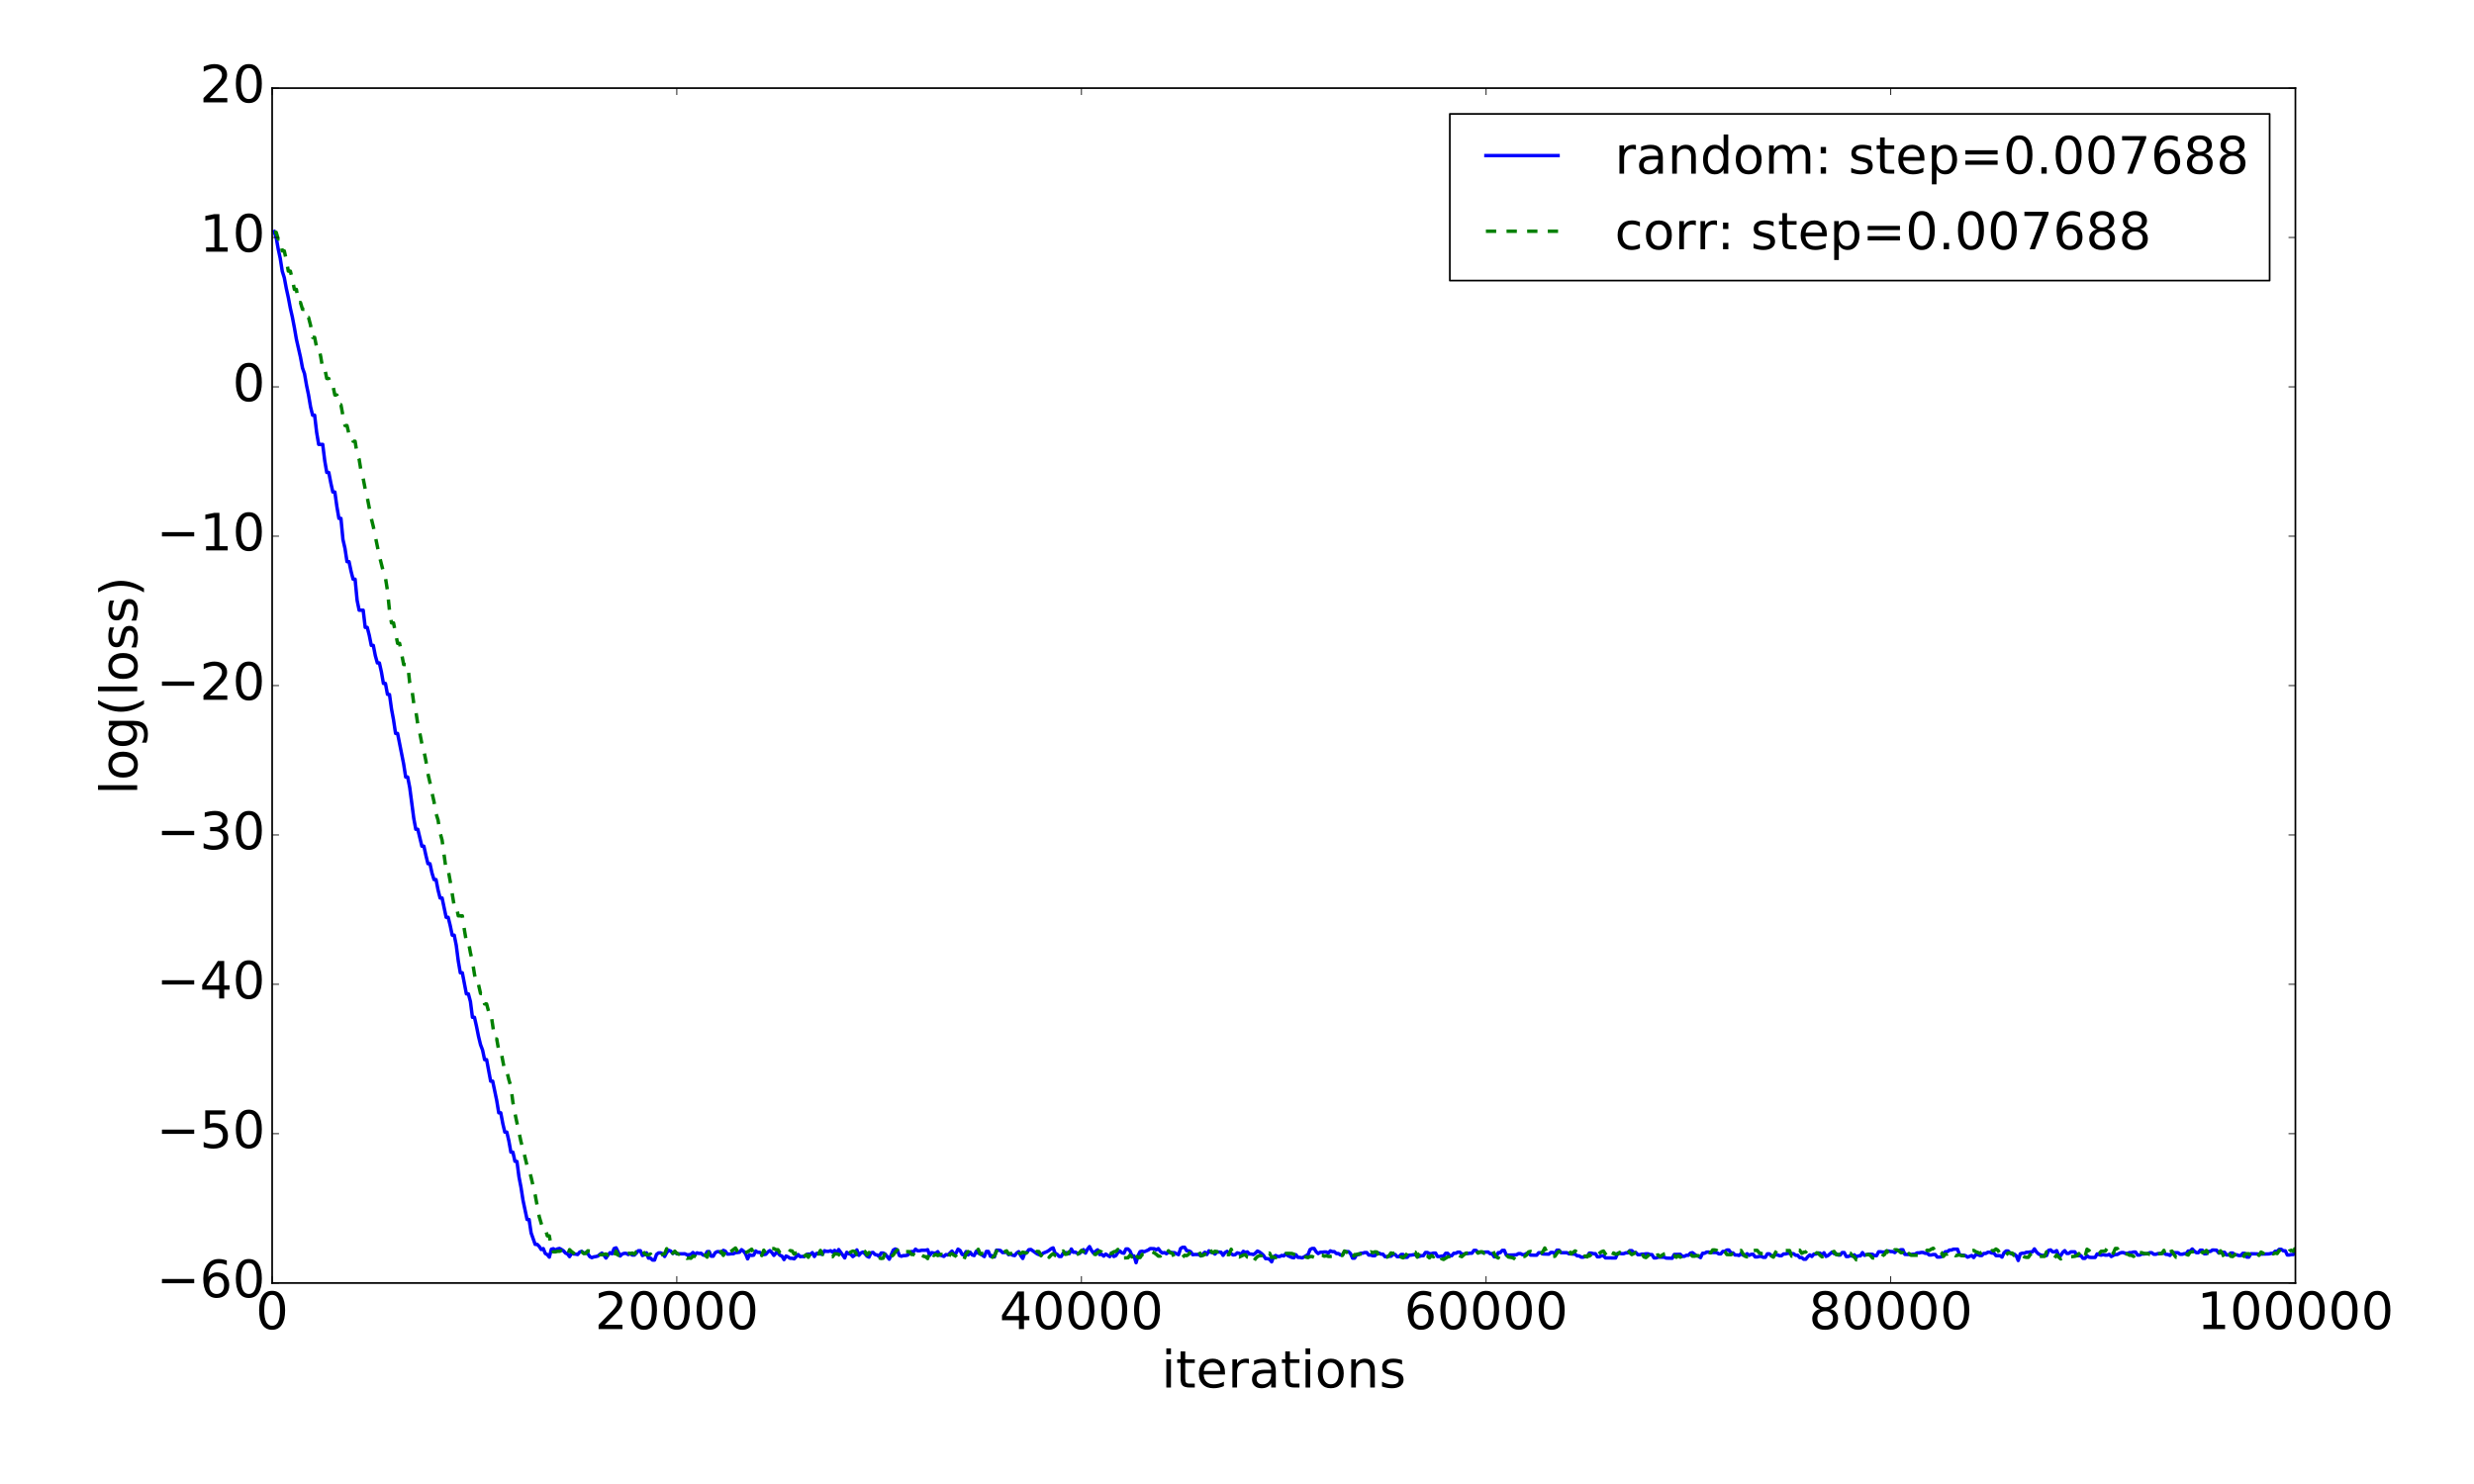 <?xml version="1.0" encoding="utf-8" standalone="no"?>
<!DOCTYPE svg PUBLIC "-//W3C//DTD SVG 1.1//EN"
  "http://www.w3.org/Graphics/SVG/1.1/DTD/svg11.dtd">
<!-- Created with matplotlib (http://matplotlib.org/) -->
<svg height="864pt" version="1.1" viewBox="0 0 1440 864" width="1440pt" xmlns="http://www.w3.org/2000/svg" xmlns:xlink="http://www.w3.org/1999/xlink">
 <defs>
  <style type="text/css">
*{stroke-linecap:butt;stroke-linejoin:round;stroke-miterlimit:100000;}
  </style>
 </defs>
 <g id="figure_1">
  <g id="patch_1">
   <path d="M 0 864 
L 1440 864 
L 1440 0 
L 0 0 
z
" style="fill:#ffffff;"/>
  </g>
  <g id="axes_1">
   <g id="patch_2">
    <path d="M 158.4 747 
L 1336.05 747 
L 1336.05 51.3 
L 158.4 51.3 
z
" style="fill:#ffffff;"/>
   </g>
   <g id="line2d_1">
    <path clip-path="url(#pfa8c2b6da0)" d="M 159.578 134.788 
L 160.755 138.364 
L 161.933 144.969 
L 163.111 150.43 
L 164.288 157.926 
L 165.466 161.655 
L 166.644 167.92 
L 167.821 173.245 
L 168.999 179.453 
L 170.177 184.647 
L 171.354 190.809 
L 172.532 197.584 
L 174.887 207.915 
L 176.065 214.204 
L 177.242 217.548 
L 178.42 224.311 
L 179.598 229.983 
L 180.775 236.95 
L 181.953 241.742 
L 183.131 241.742 
L 184.308 251.778 
L 185.486 258.725 
L 187.841 258.725 
L 189.019 268.266 
L 190.197 275.074 
L 191.374 275.074 
L 192.552 281.179 
L 193.73 286.457 
L 194.907 286.457 
L 196.085 294.959 
L 197.262 301.808 
L 198.44 301.808 
L 199.618 314.143 
L 200.795 319.262 
L 201.973 326.995 
L 203.151 326.995 
L 204.328 332.559 
L 205.506 337.198 
L 206.684 337.198 
L 207.861 349.533 
L 209.039 355.265 
L 211.394 355.265 
L 212.572 365.27 
L 213.75 365.27 
L 214.927 369.836 
L 216.105 375.755 
L 217.282 375.755 
L 218.46 381.76 
L 219.638 385.971 
L 220.815 385.971 
L 221.993 391.194 
L 223.171 397.91 
L 224.348 397.91 
L 225.526 404.247 
L 226.704 404.359 
L 227.881 412.805 
L 229.059 419.154 
L 230.237 427.003 
L 231.414 427.003 
L 234.947 444.83 
L 236.125 452.41 
L 237.303 452.41 
L 238.48 458.506 
L 240.835 476.458 
L 242.013 482.817 
L 243.191 482.821 
L 245.546 492.654 
L 246.724 492.654 
L 247.901 498.03 
L 249.079 502.851 
L 250.257 502.85 
L 251.434 508.259 
L 252.612 512.095 
L 253.79 512.095 
L 254.967 518.169 
L 256.145 522.814 
L 257.323 522.814 
L 259.678 534.058 
L 260.856 534.058 
L 262.033 538.799 
L 263.211 544.467 
L 264.389 544.464 
L 265.566 550.39 
L 266.744 559.5 
L 267.921 566.373 
L 269.099 566.373 
L 271.454 578.641 
L 272.632 578.641 
L 273.81 583.112 
L 274.987 592.289 
L 276.165 592.289 
L 277.343 597.536 
L 278.52 603.406 
L 279.698 608.222 
L 280.876 611.332 
L 282.053 616.936 
L 283.231 616.936 
L 285.586 629.469 
L 286.764 629.469 
L 289.119 640.744 
L 290.297 647.882 
L 291.474 647.883 
L 292.652 654.174 
L 293.83 659.124 
L 295.007 659.124 
L 296.185 664.25 
L 297.363 670.808 
L 298.54 670.808 
L 299.718 676.113 
L 300.896 676.216 
L 302.073 685.21 
L 303.251 691.279 
L 304.429 698.879 
L 306.784 710.008 
L 307.962 710.008 
L 309.139 717.831 
L 311.495 724.485 
L 312.672 724.485 
L 313.85 725.679 
L 315.027 727.49 
L 316.205 726.939 
L 317.383 729.804 
L 318.56 730.455 
L 319.738 731.919 
L 320.916 727.321 
L 322.093 727.02 
L 323.271 727.796 
L 324.449 727.124 
L 325.626 726.87 
L 326.804 727.49 
L 327.982 728.253 
L 329.159 729.55 
L 330.337 730.068 
L 331.515 731.63 
L 332.692 729.74 
L 333.87 730.091 
L 335.048 730.158 
L 336.225 730.399 
L 337.403 728.982 
L 338.58 728.534 
L 339.758 729.618 
L 340.936 729.233 
L 342.113 729.843 
L 343.291 731.607 
L 344.469 732.208 
L 345.646 731.759 
L 346.824 731.585 
L 348.002 731.279 
L 349.179 730.277 
L 350.357 729.572 
L 351.535 730.771 
L 352.712 732.44 
L 353.89 730.67 
L 355.068 729.327 
L 356.245 729.972 
L 357.423 726.933 
L 358.601 726.504 
L 360.956 731.257 
L 362.133 730.127 
L 363.311 729.726 
L 364.489 729.726 
L 365.666 730.416 
L 366.844 729.853 
L 368.022 730.729 
L 369.199 730.729 
L 370.377 729.584 
L 371.555 728.171 
L 372.732 728.171 
L 373.91 730.975 
L 375.088 730.48 
L 376.265 729.404 
L 377.443 732.497 
L 378.621 732.497 
L 379.798 733.615 
L 380.976 733.615 
L 382.154 730.306 
L 383.331 729.437 
L 384.509 729.426 
L 385.686 729.932 
L 386.864 731.528 
L 388.042 729.3 
L 389.219 727.937 
L 390.397 728.388 
L 391.575 729.778 
L 392.752 728.838 
L 393.93 729.976 
L 398.641 729.962 
L 399.818 730.526 
L 400.996 730.526 
L 402.174 730.286 
L 403.351 729.224 
L 404.529 730.388 
L 405.707 729.418 
L 406.884 729.788 
L 408.062 729.661 
L 409.239 730.69 
L 410.417 730.914 
L 411.595 728.731 
L 412.772 728.67 
L 413.95 731.381 
L 415.128 731.381 
L 416.305 729.311 
L 417.483 728.715 
L 418.661 728.736 
L 419.838 729.616 
L 421.016 727.979 
L 422.194 728.453 
L 423.371 730.152 
L 424.549 730.112 
L 425.727 729.929 
L 426.904 729.929 
L 428.082 729.284 
L 429.26 729.235 
L 430.437 729.069 
L 431.615 727.564 
L 432.792 728.479 
L 433.97 729.992 
L 435.148 732.924 
L 436.325 730.491 
L 437.503 730.938 
L 438.681 730.77 
L 439.858 728.339 
L 441.036 729.128 
L 442.214 729.104 
L 443.391 729.963 
L 444.569 730.425 
L 445.747 730.24 
L 446.924 728.924 
L 448.102 728.099 
L 449.28 729.271 
L 450.457 730.917 
L 451.635 729.518 
L 452.812 729.545 
L 453.99 730.854 
L 455.168 731.314 
L 456.345 733.351 
L 457.523 731.261 
L 458.701 731.767 
L 459.878 732.605 
L 461.056 732.579 
L 462.234 732.916 
L 464.589 730.432 
L 465.767 731.641 
L 466.944 731.503 
L 468.122 731.621 
L 469.3 730.517 
L 470.477 730.108 
L 471.655 730.363 
L 472.833 729.274 
L 474.01 731.55 
L 475.188 729.778 
L 476.365 729.64 
L 477.543 730.136 
L 478.721 730.172 
L 479.898 728.173 
L 481.076 728.581 
L 482.254 728.581 
L 483.431 728.183 
L 484.609 729.014 
L 485.787 727.982 
L 486.964 729.746 
L 488.142 727.484 
L 490.497 730.691 
L 491.675 732.369 
L 492.853 729.107 
L 494.03 729.931 
L 495.208 730.25 
L 496.386 731.599 
L 497.563 730.715 
L 498.741 727.704 
L 499.918 730.868 
L 501.096 729.497 
L 502.274 728.958 
L 503.451 729.949 
L 504.629 731.358 
L 505.807 731.906 
L 506.984 729.378 
L 508.162 729.176 
L 509.34 730.424 
L 510.517 730.624 
L 511.695 731.527 
L 512.873 729.511 
L 514.05 729.511 
L 515.228 730.112 
L 517.583 733.126 
L 519.939 727.796 
L 521.116 727.175 
L 522.294 727.736 
L 523.471 730.96 
L 524.649 731.406 
L 525.827 731.013 
L 527.004 731.009 
L 528.182 730.798 
L 529.36 729.833 
L 530.537 728.649 
L 531.715 728.853 
L 532.893 727.277 
L 534.07 728.226 
L 535.248 728.232 
L 536.426 727.897 
L 538.781 727.902 
L 539.959 727.592 
L 541.136 730.892 
L 542.314 729.289 
L 543.492 729.575 
L 544.669 729.593 
L 545.847 728.71 
L 547.024 730.782 
L 548.202 731.009 
L 549.38 731.497 
L 550.557 730.423 
L 551.735 730.675 
L 554.09 728.397 
L 555.268 730.184 
L 556.446 729.627 
L 557.623 727.256 
L 558.801 728.027 
L 559.979 730.307 
L 561.156 730.764 
L 562.334 728.692 
L 563.512 730.626 
L 564.689 729.081 
L 565.867 730.626 
L 567.045 730.993 
L 568.222 728.486 
L 569.4 729.641 
L 570.577 729.927 
L 572.933 731.598 
L 574.11 728.603 
L 575.288 728.603 
L 576.466 731.411 
L 577.643 731.048 
L 578.821 731.786 
L 579.999 727.863 
L 581.176 727.866 
L 582.354 728.071 
L 583.532 729.258 
L 584.709 729.206 
L 585.887 728.929 
L 587.065 730.499 
L 588.242 730.102 
L 589.42 730.797 
L 590.598 731.021 
L 591.775 729.541 
L 592.953 728.742 
L 594.13 731.047 
L 595.308 732.692 
L 596.486 729.503 
L 597.663 729.208 
L 598.841 727.59 
L 600.019 727.448 
L 603.552 729.943 
L 604.729 730.473 
L 605.907 730.66 
L 607.085 729.645 
L 609.44 728.686 
L 610.618 727.965 
L 611.795 727.021 
L 612.973 726.521 
L 614.151 729.712 
L 615.328 730.276 
L 616.506 731.512 
L 617.683 731.527 
L 618.861 729.57 
L 620.039 729.32 
L 621.216 729.359 
L 622.394 729.885 
L 623.572 727.199 
L 624.749 729.085 
L 625.927 728.993 
L 627.105 729.723 
L 628.282 729.797 
L 630.638 727.548 
L 631.815 729.563 
L 632.993 727.281 
L 634.171 725.784 
L 635.348 728.084 
L 636.526 729.648 
L 637.704 728.489 
L 638.881 727.674 
L 640.059 730.437 
L 641.236 730.23 
L 642.414 731.32 
L 643.592 730.141 
L 645.947 731.622 
L 647.125 729.41 
L 648.302 731.539 
L 649.48 731.046 
L 650.658 729.228 
L 651.835 728.375 
L 653.013 729.415 
L 654.191 729.648 
L 655.368 727.16 
L 656.546 727.157 
L 657.724 728.319 
L 658.901 731.159 
L 660.079 731.205 
L 661.257 735.152 
L 662.434 730.992 
L 663.612 728.707 
L 664.789 728.458 
L 665.967 728.811 
L 668.322 727.776 
L 669.5 726.933 
L 671.855 727.027 
L 673.033 727.673 
L 674.211 726.917 
L 675.388 728.587 
L 676.566 729.495 
L 677.744 729.255 
L 678.921 729.928 
L 680.099 729.024 
L 681.277 729.024 
L 682.454 729.294 
L 683.632 729.296 
L 684.81 729.959 
L 685.987 730.486 
L 687.165 726.894 
L 688.342 726.17 
L 689.52 726.17 
L 690.698 728.175 
L 691.875 728.262 
L 693.053 728.79 
L 694.231 730.505 
L 695.408 730.36 
L 697.764 730.368 
L 698.941 731.222 
L 701.297 729.065 
L 702.474 730.398 
L 703.652 728.228 
L 704.83 729.177 
L 706.007 729.263 
L 707.185 730.12 
L 708.363 728.876 
L 710.718 729.086 
L 711.895 730.876 
L 713.073 729.252 
L 714.251 728.542 
L 715.428 729.622 
L 716.606 729.934 
L 717.784 730.655 
L 718.961 730.491 
L 720.139 729.416 
L 721.317 729.704 
L 722.494 730.196 
L 723.672 728.537 
L 724.85 729.23 
L 726.027 728.855 
L 727.205 730.093 
L 728.383 730.132 
L 729.56 730.413 
L 730.738 729.563 
L 731.916 728.371 
L 733.093 728.931 
L 734.271 729.831 
L 735.448 730.937 
L 736.626 732.783 
L 737.804 732.783 
L 738.981 733.186 
L 740.159 734.659 
L 741.337 731.613 
L 742.514 730.967 
L 743.692 731.557 
L 744.87 731.557 
L 746.047 730.917 
L 747.225 731.218 
L 748.403 729.939 
L 749.58 731.055 
L 751.936 732.098 
L 753.113 732.297 
L 754.291 730.521 
L 755.469 732.065 
L 756.646 732.074 
L 757.824 732.359 
L 759.001 731.816 
L 761.357 730.41 
L 762.534 727.495 
L 763.712 726.87 
L 764.89 726.87 
L 766.067 728.776 
L 767.245 729.849 
L 768.423 729.074 
L 769.6 729.071 
L 770.778 728.907 
L 771.956 728.906 
L 773.133 729.616 
L 774.311 728.252 
L 775.489 728.722 
L 776.666 728.722 
L 777.844 729.812 
L 779.022 729.811 
L 780.199 730.645 
L 781.377 730.635 
L 782.554 728.715 
L 784.91 728.715 
L 786.087 729.847 
L 787.265 732.51 
L 788.443 732.511 
L 789.62 730.5 
L 790.798 730.477 
L 791.976 729.633 
L 793.153 729.626 
L 794.331 729.238 
L 795.509 729.238 
L 796.686 730.711 
L 797.864 730.711 
L 799.042 731.116 
L 800.219 731.116 
L 801.397 729.525 
L 802.575 729.527 
L 803.752 730.175 
L 804.93 730.178 
L 806.107 731.61 
L 807.285 731.61 
L 808.463 731.393 
L 809.64 731.393 
L 810.818 730.338 
L 811.996 730.341 
L 813.173 731.625 
L 814.351 731.625 
L 815.529 730.383 
L 816.706 730.383 
L 817.884 732.022 
L 819.062 732.022 
L 820.239 730.751 
L 821.417 730.744 
L 822.595 730.52 
L 823.772 730.52 
L 824.95 731.491 
L 826.128 731.491 
L 827.305 731.092 
L 828.483 731.092 
L 829.66 729.215 
L 830.838 729.204 
L 832.016 729.905 
L 833.193 729.905 
L 834.371 729.546 
L 835.549 729.546 
L 836.726 731.559 
L 837.904 731.567 
L 839.082 731.331 
L 840.259 731.331 
L 841.437 729.683 
L 842.615 729.683 
L 843.792 731.106 
L 844.97 731.106 
L 846.148 729.688 
L 847.325 729.696 
L 848.503 729.013 
L 849.681 729.024 
L 850.858 730.15 
L 852.036 730.15 
L 853.213 729.823 
L 854.391 729.823 
L 855.569 729.622 
L 856.746 729.625 
L 857.924 727.978 
L 859.102 727.977 
L 860.279 729.098 
L 863.812 729.008 
L 866.168 728.931 
L 867.345 729.917 
L 868.523 729.917 
L 869.701 731.711 
L 870.878 731.717 
L 872.056 729.301 
L 873.234 729.301 
L 874.411 727.981 
L 875.589 727.973 
L 876.766 730.745 
L 880.299 730.665 
L 882.655 730.567 
L 883.832 729.868 
L 885.01 729.869 
L 886.188 730.498 
L 887.365 730.498 
L 888.543 729.749 
L 889.721 729.749 
L 890.898 730.748 
L 894.431 730.804 
L 895.609 729.369 
L 896.787 729.364 
L 897.964 730.065 
L 901.497 730.189 
L 902.675 729.187 
L 903.852 729.187 
L 905.03 729.841 
L 906.208 727.862 
L 907.385 727.862 
L 908.563 729.328 
L 912.096 729.347 
L 913.274 730.001 
L 914.451 730.001 
L 915.629 730.151 
L 916.807 730.151 
L 917.984 731.157 
L 919.162 731.157 
L 920.34 731.929 
L 921.517 731.929 
L 922.695 731.532 
L 923.872 731.532 
L 925.05 729.562 
L 926.228 729.562 
L 927.405 729.904 
L 928.583 729.899 
L 929.761 731.713 
L 930.938 731.715 
L 932.116 731.131 
L 933.294 731.131 
L 934.471 732.36 
L 940.36 732.402 
L 941.537 729.762 
L 942.715 729.762 
L 943.893 729.899 
L 945.07 729.899 
L 946.248 729.419 
L 947.426 729.419 
L 948.603 728.125 
L 949.781 728.125 
L 950.958 729.268 
L 952.136 729.268 
L 953.314 730.497 
L 954.491 730.496 
L 955.669 730.168 
L 956.847 730.168 
L 958.024 729.974 
L 959.202 729.974 
L 960.38 730.451 
L 961.557 730.451 
L 962.735 732.378 
L 963.913 732.371 
L 965.09 731.941 
L 968.623 731.951 
L 969.801 732.476 
L 973.334 732.56 
L 974.511 730.36 
L 978.044 730.28 
L 979.222 731.445 
L 980.4 731.445 
L 981.577 730.82 
L 982.755 730.821 
L 983.933 729.565 
L 985.11 729.328 
L 987.466 731.164 
L 988.643 731.413 
L 989.821 732.183 
L 990.999 729.673 
L 992.176 729.673 
L 993.354 728.969 
L 994.532 728.967 
L 995.709 729.213 
L 999.242 729.22 
L 1000.42 730.025 
L 1001.597 730.025 
L 1002.775 728.584 
L 1003.953 728.584 
L 1005.13 727.766 
L 1006.308 727.766 
L 1007.486 729.43 
L 1008.663 729.43 
L 1009.841 730.662 
L 1011.019 730.657 
L 1012.196 730.963 
L 1013.374 729.888 
L 1014.552 730.803 
L 1015.729 730.801 
L 1016.907 729.933 
L 1018.085 730.896 
L 1019.262 730.276 
L 1020.44 730.267 
L 1021.617 731.803 
L 1022.795 731.808 
L 1023.973 731.497 
L 1025.15 731.497 
L 1026.328 732.034 
L 1027.506 732.034 
L 1028.683 730.003 
L 1029.861 730.003 
L 1031.039 731.098 
L 1032.216 731.088 
L 1033.394 730.582 
L 1034.572 730.582 
L 1035.749 731.082 
L 1036.927 731.082 
L 1038.105 730.066 
L 1039.282 730.067 
L 1040.46 729.722 
L 1041.638 729.73 
L 1042.815 729.916 
L 1043.993 729.924 
L 1045.17 730.865 
L 1046.348 730.865 
L 1047.526 732.183 
L 1048.703 732.183 
L 1049.881 733.147 
L 1051.059 733.147 
L 1052.236 731.662 
L 1053.414 730.615 
L 1054.592 731.534 
L 1055.769 730.143 
L 1056.947 730.143 
L 1058.125 729.568 
L 1059.302 729.568 
L 1060.48 730.659 
L 1061.658 729.36 
L 1062.835 731.497 
L 1064.013 730.974 
L 1066.368 728.968 
L 1067.546 729.91 
L 1068.723 729.91 
L 1069.901 730.712 
L 1071.079 730.717 
L 1072.256 729.246 
L 1073.434 729.246 
L 1074.612 731.551 
L 1075.789 731.551 
L 1076.967 731.073 
L 1078.145 731.306 
L 1079.322 730.573 
L 1080.5 731.757 
L 1081.678 731.171 
L 1082.855 731.163 
L 1084.033 729.272 
L 1085.211 730.866 
L 1087.566 730.197 
L 1089.921 730.284 
L 1091.099 731.07 
L 1092.276 731.07 
L 1093.454 728.789 
L 1094.632 728.789 
L 1095.809 728.972 
L 1096.987 728.978 
L 1098.165 728.369 
L 1099.342 728.369 
L 1100.52 728.679 
L 1101.698 728.679 
L 1102.875 729.262 
L 1104.053 728.038 
L 1105.231 728.038 
L 1106.408 727.615 
L 1107.586 727.615 
L 1108.764 730.33 
L 1112.296 730.397 
L 1113.474 730.2 
L 1114.652 730.2 
L 1115.829 729.45 
L 1117.007 729.45 
L 1118.185 729.19 
L 1119.362 729.191 
L 1120.54 729.692 
L 1121.718 729.692 
L 1122.895 730.663 
L 1124.073 730.663 
L 1125.251 730.393 
L 1126.428 730.396 
L 1127.606 731.875 
L 1128.784 731.873 
L 1129.961 731.699 
L 1131.139 729.904 
L 1132.317 728.74 
L 1133.494 728.74 
L 1134.672 727.786 
L 1135.85 727.785 
L 1137.027 727.279 
L 1139.382 727.279 
L 1140.56 730.537 
L 1141.738 730.786 
L 1142.915 730.786 
L 1144.093 731.088 
L 1145.271 731.935 
L 1147.626 730.971 
L 1148.804 732.15 
L 1149.981 730.513 
L 1151.159 730.437 
L 1152.337 730.974 
L 1153.514 730.974 
L 1154.692 729.78 
L 1155.87 729.78 
L 1157.047 729.07 
L 1158.225 729.069 
L 1159.402 729.563 
L 1160.58 729.559 
L 1161.758 731.042 
L 1164.113 731.054 
L 1165.291 731.905 
L 1166.468 729.378 
L 1167.646 728.35 
L 1168.824 728.35 
L 1170.001 729.633 
L 1171.179 730.112 
L 1172.357 730.112 
L 1173.534 731.104 
L 1174.712 733.875 
L 1175.89 730.006 
L 1177.067 729.627 
L 1178.245 729.627 
L 1179.423 729.094 
L 1180.6 729.094 
L 1181.778 728.88 
L 1182.956 728.881 
L 1184.133 727.122 
L 1185.311 728.898 
L 1186.488 730.009 
L 1187.666 730.657 
L 1188.844 730.916 
L 1191.199 730.987 
L 1192.377 727.974 
L 1193.554 727.701 
L 1194.732 728.807 
L 1195.91 728.87 
L 1197.087 728.139 
L 1198.265 730.928 
L 1199.443 731.04 
L 1200.62 729.147 
L 1201.798 728.128 
L 1202.976 729.747 
L 1204.153 729.743 
L 1205.331 728.836 
L 1207.686 728.836 
L 1208.864 731.052 
L 1211.219 731.051 
L 1212.397 732.615 
L 1213.574 732.621 
L 1214.752 731.1 
L 1215.93 731.949 
L 1217.107 732.098 
L 1219.463 732.098 
L 1220.64 730.048 
L 1221.818 730.499 
L 1222.996 730.787 
L 1224.173 730.398 
L 1225.351 730.759 
L 1226.529 730.759 
L 1227.706 730.289 
L 1228.884 731.555 
L 1230.062 730.873 
L 1231.239 730.388 
L 1232.417 730.389 
L 1233.594 729.695 
L 1234.772 729.269 
L 1235.95 729.267 
L 1237.127 729.77 
L 1238.305 729.77 
L 1239.483 729.279 
L 1240.66 729.279 
L 1241.838 728.96 
L 1243.016 728.96 
L 1244.193 730.721 
L 1245.371 730.72 
L 1246.549 730.104 
L 1247.726 730.105 
L 1248.904 729.981 
L 1250.082 729.981 
L 1251.259 729.325 
L 1252.437 729.325 
L 1253.614 730.268 
L 1254.792 730.272 
L 1255.97 729.863 
L 1257.147 729.859 
L 1258.325 729.581 
L 1259.503 729.581 
L 1260.68 730.305 
L 1261.858 730.369 
L 1263.036 730.924 
L 1264.213 729.284 
L 1267.746 729.347 
L 1268.924 730.262 
L 1270.102 730.267 
L 1271.279 729.92 
L 1272.457 729.917 
L 1273.635 728.353 
L 1274.812 728.362 
L 1275.99 727.178 
L 1277.168 728.39 
L 1278.345 729.308 
L 1279.523 729.338 
L 1280.7 727.861 
L 1281.878 727.861 
L 1283.056 729.96 
L 1284.233 729.959 
L 1285.411 728.598 
L 1286.589 728.598 
L 1287.766 727.755 
L 1290.122 727.862 
L 1291.299 729.365 
L 1292.477 729.365 
L 1293.655 729.101 
L 1294.832 729.101 
L 1296.01 730.634 
L 1297.188 730.634 
L 1298.365 729.516 
L 1299.543 729.519 
L 1300.72 730.551 
L 1301.898 730.551 
L 1303.076 730.982 
L 1304.253 730.983 
L 1305.431 729.7 
L 1306.609 729.7 
L 1307.786 731.91 
L 1308.964 731.91 
L 1310.142 729.935 
L 1313.675 730.031 
L 1314.852 730.169 
L 1318.385 730.093 
L 1320.741 730.028 
L 1321.918 729.706 
L 1323.096 729.706 
L 1324.274 728.509 
L 1325.451 728.508 
L 1326.629 727.362 
L 1327.806 727.362 
L 1328.984 728.234 
L 1330.162 728.234 
L 1331.339 730.665 
L 1332.517 730.665 
L 1333.695 730.401 
L 1334.872 730.401 
L 1336.05 728.97 
L 1336.05 728.97 
" style="fill:none;stroke:#0000ff;stroke-linecap:square;stroke-width:2.0;"/>
   </g>
   <g id="line2d_2">
    <path clip-path="url(#pfa8c2b6da0)" d="M 159.578 135.262 
L 160.755 135.262 
L 161.933 139.15 
L 163.111 139.151 
L 164.288 146.082 
L 165.466 146.082 
L 166.644 151.438 
L 167.821 157.847 
L 168.999 157.847 
L 170.177 162.737 
L 171.354 168.482 
L 172.532 168.482 
L 173.709 176.117 
L 174.887 176.117 
L 176.065 180.058 
L 177.242 180.057 
L 178.42 184.862 
L 179.598 184.862 
L 180.775 189.409 
L 181.953 196.421 
L 183.131 196.421 
L 184.308 202.255 
L 185.486 202.257 
L 186.664 207.601 
L 187.841 214.548 
L 189.019 214.548 
L 190.197 220.362 
L 191.374 220.362 
L 192.552 224.313 
L 193.73 224.313 
L 194.907 229.972 
L 196.085 229.973 
L 197.262 235.657 
L 198.44 235.657 
L 199.618 242.041 
L 200.795 247.754 
L 201.973 247.75 
L 203.151 252.837 
L 204.328 252.837 
L 205.506 256.9 
L 206.684 256.901 
L 207.861 264.376 
L 209.039 267.401 
L 210.217 274.635 
L 211.394 278.591 
L 212.572 284.713 
L 213.75 289.577 
L 216.105 301.803 
L 217.282 306.59 
L 219.638 318.079 
L 220.815 323.742 
L 223.171 333.017 
L 224.348 336.407 
L 225.526 343.805 
L 226.704 355.433 
L 227.881 362.671 
L 229.059 362.666 
L 231.414 374.564 
L 232.592 374.564 
L 234.947 386.889 
L 237.303 386.889 
L 238.48 397.6 
L 239.658 400.745 
L 240.835 409.561 
L 242.013 413.8 
L 243.191 421.807 
L 244.368 426.915 
L 245.546 432.993 
L 246.724 437.127 
L 247.901 442.973 
L 249.079 450.493 
L 250.257 455.607 
L 251.434 461.462 
L 252.612 466.725 
L 253.79 473.649 
L 254.967 477.403 
L 256.145 484.833 
L 257.323 489.14 
L 259.678 506.494 
L 260.856 506.498 
L 262.033 513.021 
L 264.389 527.609 
L 265.566 527.61 
L 266.744 533.219 
L 269.099 533.219 
L 270.277 541.239 
L 271.454 548.281 
L 272.632 548.281 
L 273.81 554.709 
L 274.987 559.738 
L 276.165 567.174 
L 277.343 573.254 
L 278.52 573.256 
L 279.698 578.4 
L 280.876 578.407 
L 282.053 584.502 
L 283.231 584.502 
L 284.409 588.905 
L 285.586 588.907 
L 287.942 604.913 
L 289.119 604.912 
L 290.297 611.563 
L 291.474 611.562 
L 293.83 623.707 
L 295.007 623.707 
L 296.185 628.622 
L 297.363 632.585 
L 298.54 641.837 
L 299.718 648.16 
L 303.251 664.77 
L 304.429 668.974 
L 306.784 678.706 
L 307.962 681.029 
L 309.139 685.471 
L 311.495 695.655 
L 313.85 708.308 
L 315.027 712.315 
L 316.205 715.462 
L 317.383 715.462 
L 318.56 719.526 
L 319.738 719.526 
L 320.916 726.209 
L 322.093 728.84 
L 323.271 728.84 
L 324.449 728.537 
L 325.626 728.537 
L 326.804 728.179 
L 327.982 728.995 
L 329.159 729.087 
L 330.337 730.834 
L 331.515 727.557 
L 332.692 728.698 
L 333.87 729.562 
L 335.048 731.545 
L 336.225 729.855 
L 337.403 729.855 
L 338.58 728.821 
L 339.758 729.782 
L 340.936 729.782 
L 342.113 728.228 
L 343.291 728.391 
L 344.469 728.391 
L 345.646 729.079 
L 348.002 729.127 
L 349.179 730.521 
L 350.357 730.521 
L 352.712 730.099 
L 353.89 730.868 
L 355.068 730.5 
L 356.245 732.462 
L 357.423 732.462 
L 358.601 728.405 
L 359.778 730.773 
L 360.956 730.773 
L 362.133 729.017 
L 363.311 729.624 
L 365.666 729.598 
L 366.844 729.909 
L 368.022 729.531 
L 369.199 730.174 
L 370.377 728.785 
L 371.555 728.722 
L 372.732 726.64 
L 373.91 727.88 
L 375.088 729.9 
L 376.265 730.555 
L 377.443 730.555 
L 378.621 730.097 
L 379.798 731.35 
L 382.154 731.362 
L 383.331 730.922 
L 384.509 730.922 
L 385.686 730.301 
L 386.864 729.884 
L 388.042 727.005 
L 389.219 728.412 
L 390.397 726.652 
L 391.575 729.701 
L 392.752 728.454 
L 393.93 729.682 
L 395.108 730.228 
L 396.285 729.479 
L 397.463 729.316 
L 398.641 731.15 
L 399.818 732.615 
L 400.996 732.433 
L 402.174 732.575 
L 403.351 731.321 
L 404.529 731.46 
L 405.707 732.269 
L 408.062 730.824 
L 409.239 731.87 
L 410.417 730.706 
L 411.595 731.929 
L 412.772 728.901 
L 413.95 728.517 
L 415.128 729.293 
L 416.305 729.046 
L 417.483 729.085 
L 418.661 729.275 
L 419.838 728.597 
L 421.016 730.912 
L 422.194 728.694 
L 423.371 731.018 
L 424.549 729.275 
L 428.082 726.6 
L 429.26 728.527 
L 430.437 729.813 
L 431.615 728.469 
L 432.792 729.623 
L 435.148 728.837 
L 437.503 727.288 
L 438.681 729.583 
L 439.858 729.904 
L 441.036 729.402 
L 442.214 729.138 
L 443.391 731.002 
L 444.569 727.869 
L 445.747 729.942 
L 446.924 728.468 
L 448.102 728.772 
L 449.28 726.888 
L 450.457 726.959 
L 451.635 727.595 
L 452.812 727.595 
L 453.99 729.43 
L 456.345 730.405 
L 457.523 730.404 
L 458.701 729.87 
L 459.878 728.116 
L 461.056 728.319 
L 462.234 730.129 
L 463.411 729.446 
L 464.589 728.925 
L 465.767 731.046 
L 466.944 732.217 
L 469.3 730.492 
L 470.477 732.005 
L 471.655 729.871 
L 472.833 728.529 
L 474.01 728.727 
L 475.188 728.728 
L 476.365 730.146 
L 477.543 728.012 
L 478.721 730.355 
L 479.898 730.045 
L 481.076 729.258 
L 482.254 730.007 
L 483.431 731.502 
L 484.609 731.684 
L 485.787 730.018 
L 486.964 730.008 
L 488.142 730.322 
L 489.32 731.276 
L 490.497 731.265 
L 491.675 731.101 
L 492.853 729.579 
L 494.03 729.674 
L 495.208 728.94 
L 496.386 728.386 
L 497.563 728.631 
L 498.741 730.424 
L 499.918 728.497 
L 501.096 729.274 
L 502.274 727.959 
L 503.451 728.603 
L 504.629 730.654 
L 505.807 729.229 
L 506.984 731.528 
L 508.162 731.528 
L 509.34 732.168 
L 510.517 732.38 
L 511.695 732.38 
L 512.873 732.698 
L 514.05 732.549 
L 515.228 729.065 
L 516.406 731.988 
L 517.583 731.989 
L 518.761 731.55 
L 519.939 730.653 
L 521.116 728.939 
L 522.294 727.692 
L 523.471 729.76 
L 524.649 728.684 
L 529.36 728.728 
L 530.537 730.355 
L 531.715 730.355 
L 532.893 731.162 
L 534.07 729.369 
L 535.248 729.37 
L 536.426 730.585 
L 537.603 731.441 
L 538.781 731.686 
L 539.959 732.751 
L 541.136 728.223 
L 542.314 728.575 
L 543.492 730.991 
L 544.669 730.276 
L 545.847 731.019 
L 547.024 730.332 
L 548.202 730.332 
L 549.38 730.694 
L 550.557 732.773 
L 551.735 732.81 
L 552.913 730.328 
L 554.09 729.843 
L 555.268 730.801 
L 556.446 731.342 
L 557.623 732.609 
L 558.801 731.262 
L 559.979 731.714 
L 561.156 733.049 
L 562.334 729.947 
L 563.512 728.677 
L 564.689 730.403 
L 565.867 730.403 
L 567.045 730.046 
L 568.222 728.818 
L 569.4 727.362 
L 570.577 730.23 
L 571.755 729.753 
L 572.933 729.753 
L 574.11 730.915 
L 575.288 730.515 
L 576.466 730.522 
L 577.643 731.999 
L 578.821 731.145 
L 579.999 728.563 
L 581.176 726.683 
L 582.354 729.355 
L 583.532 729.225 
L 584.709 728.813 
L 585.887 728.252 
L 587.065 730.034 
L 589.42 729.604 
L 590.598 731.865 
L 591.775 731.865 
L 592.953 729.869 
L 594.13 729.732 
L 595.308 729.022 
L 596.486 729.369 
L 597.663 729.534 
L 598.841 730.974 
L 600.019 729.987 
L 602.374 729.925 
L 603.552 728.598 
L 604.729 728.7 
L 605.907 731.13 
L 607.085 729.064 
L 609.44 729.075 
L 610.618 732.028 
L 611.795 730.734 
L 612.973 729.897 
L 614.151 730.921 
L 615.328 731.279 
L 616.506 731.436 
L 617.683 731.332 
L 618.861 728.343 
L 620.039 730.304 
L 621.216 730.102 
L 622.394 728.738 
L 623.572 730.232 
L 624.749 731.929 
L 625.927 730.663 
L 627.105 730.284 
L 628.282 729.329 
L 629.46 727.994 
L 631.815 729.495 
L 632.993 730.596 
L 634.171 729.487 
L 635.348 730.06 
L 636.526 730.11 
L 637.704 730.416 
L 638.881 729.254 
L 640.059 728.386 
L 641.236 728.962 
L 642.414 730.379 
L 643.592 730.148 
L 644.769 728.908 
L 645.947 729.796 
L 647.125 729.796 
L 648.302 728.763 
L 649.48 728.58 
L 650.658 727.436 
L 651.835 730.093 
L 653.013 731.813 
L 654.191 732.372 
L 656.546 732.288 
L 657.724 730.762 
L 658.901 731.825 
L 660.079 728.508 
L 661.257 730.987 
L 662.434 732.155 
L 663.612 732.155 
L 664.789 730.338 
L 665.967 730.265 
L 667.145 730.341 
L 668.322 729.893 
L 669.5 728.396 
L 671.855 729.421 
L 673.033 730.282 
L 674.211 731.318 
L 675.388 731.321 
L 677.744 728.61 
L 678.921 730.065 
L 680.099 728.198 
L 681.277 729.437 
L 682.454 729.684 
L 683.632 732.565 
L 685.987 731.698 
L 687.165 732.033 
L 688.342 731.931 
L 689.52 730.826 
L 690.698 731.04 
L 691.875 730.246 
L 693.053 728.484 
L 696.586 729.247 
L 697.764 728.353 
L 698.941 731.049 
L 700.119 730.959 
L 701.297 730.329 
L 702.474 726.78 
L 703.652 725.956 
L 704.83 728.31 
L 706.007 729.373 
L 707.185 728.482 
L 708.363 728.904 
L 709.54 727.967 
L 710.718 728.425 
L 711.895 729.961 
L 713.073 730.536 
L 715.428 730.462 
L 716.606 727.307 
L 717.784 730.503 
L 718.961 730.498 
L 720.139 731.442 
L 721.317 731.835 
L 723.672 730.727 
L 724.85 730.51 
L 726.027 731.873 
L 728.383 732.096 
L 729.56 734.698 
L 730.738 732.732 
L 731.916 731.581 
L 733.093 731.063 
L 734.271 731.063 
L 735.448 729.706 
L 736.626 729.531 
L 737.804 731.057 
L 738.981 729.61 
L 740.159 732.144 
L 741.337 731.814 
L 742.514 732.224 
L 743.692 731.441 
L 744.87 731.441 
L 746.047 730.198 
L 747.225 730.73 
L 748.403 729.848 
L 749.58 729.729 
L 751.936 729.793 
L 753.113 730.231 
L 754.291 730.083 
L 755.469 730.083 
L 756.646 730.312 
L 757.824 730.09 
L 759.001 730.513 
L 760.179 731.931 
L 761.357 732.188 
L 762.534 731.557 
L 763.712 731.557 
L 764.89 732.014 
L 766.067 732.014 
L 767.245 729.961 
L 768.423 730.695 
L 769.6 730.729 
L 770.778 731.373 
L 771.956 731.127 
L 773.133 731.501 
L 774.311 731.507 
L 775.489 731.331 
L 776.666 732.312 
L 777.844 731.722 
L 779.022 731.503 
L 780.199 730.849 
L 781.377 730.903 
L 782.554 728.363 
L 783.732 728.966 
L 784.91 729.736 
L 786.087 729.233 
L 787.265 732.615 
L 788.443 730.431 
L 789.62 730.432 
L 790.798 730.016 
L 791.976 730.148 
L 793.153 730.399 
L 794.331 730.964 
L 795.509 730.652 
L 796.686 729.597 
L 797.864 728.838 
L 799.042 729.318 
L 800.219 728.838 
L 801.397 728.926 
L 802.575 731.098 
L 803.752 732.878 
L 804.93 731.819 
L 806.107 731.819 
L 807.285 731.944 
L 808.463 731.097 
L 809.64 729.477 
L 810.818 729.785 
L 811.996 729.408 
L 813.173 728.356 
L 814.351 728.1 
L 815.529 731.922 
L 816.706 732.345 
L 819.062 729.894 
L 820.239 727.782 
L 821.417 729.05 
L 823.772 729.037 
L 824.95 731.948 
L 826.128 729.623 
L 827.305 728.373 
L 828.483 729.658 
L 829.66 731.204 
L 830.838 731.341 
L 832.016 732.338 
L 833.193 730.934 
L 834.371 731.728 
L 835.549 730.458 
L 836.726 729.624 
L 837.904 730.869 
L 839.082 732.835 
L 840.259 733.254 
L 842.615 731.802 
L 843.792 731.563 
L 844.97 730.997 
L 846.148 731.434 
L 847.325 730.451 
L 848.503 730.454 
L 849.681 731.164 
L 850.858 731.635 
L 852.036 730.55 
L 853.213 729.647 
L 855.569 729.273 
L 856.746 730.121 
L 857.924 728.798 
L 859.102 728.312 
L 860.279 729.609 
L 861.457 728.832 
L 862.635 728.775 
L 863.812 729.693 
L 864.99 729.693 
L 866.168 729.068 
L 867.345 728.204 
L 868.523 727.546 
L 869.701 729.779 
L 870.878 731.756 
L 872.056 732.425 
L 873.234 729.579 
L 874.411 730.573 
L 876.766 730.569 
L 877.944 731.849 
L 880.299 732.222 
L 881.477 732.757 
L 882.655 733.719 
L 883.832 732.157 
L 885.01 731.332 
L 886.188 731.332 
L 887.365 731.506 
L 888.543 730.667 
L 889.721 728.868 
L 890.898 728.592 
L 892.076 728.934 
L 893.254 728.399 
L 895.609 730.057 
L 896.787 729.744 
L 897.964 728.845 
L 899.142 726.59 
L 901.497 731.401 
L 902.675 731.403 
L 903.852 731.536 
L 905.03 731.403 
L 906.208 729.703 
L 907.385 728.518 
L 908.563 728.891 
L 909.741 727.878 
L 912.096 729.246 
L 913.274 728.254 
L 914.451 730.037 
L 915.629 729.087 
L 916.807 728.286 
L 917.984 729.054 
L 919.162 728.64 
L 920.34 729.12 
L 921.517 731.797 
L 922.695 731.231 
L 923.872 731.798 
L 925.05 730.332 
L 926.228 731.871 
L 927.405 730.01 
L 928.583 730.096 
L 929.761 730.735 
L 930.938 729.685 
L 932.116 728.786 
L 933.294 728.357 
L 934.471 730.106 
L 935.649 731.441 
L 936.827 731.441 
L 938.004 732.667 
L 939.182 729.487 
L 940.36 730.145 
L 941.537 730.145 
L 942.715 729.137 
L 943.893 729.864 
L 945.07 729.86 
L 946.248 729.54 
L 947.426 727.565 
L 948.603 729.375 
L 949.781 730.427 
L 952.136 729.257 
L 953.314 729.648 
L 954.491 731.523 
L 955.669 729.619 
L 956.847 731.778 
L 958.024 732.165 
L 959.202 731.18 
L 960.38 729.84 
L 961.557 731.514 
L 962.735 730.183 
L 963.913 730.981 
L 965.09 730.592 
L 966.268 731.65 
L 967.446 730.752 
L 968.623 730.075 
L 969.801 729.812 
L 972.156 731.837 
L 973.334 731.8 
L 974.511 731.044 
L 975.689 732 
L 976.867 731.018 
L 978.044 731.947 
L 979.222 731.171 
L 980.4 731.469 
L 981.577 731.336 
L 982.755 729.615 
L 983.933 730.252 
L 985.11 731.382 
L 986.288 731.384 
L 987.466 731.097 
L 988.643 731.094 
L 989.821 731.334 
L 990.999 730.926 
L 992.176 730.927 
L 993.354 730.343 
L 994.532 729.175 
L 995.709 729.419 
L 996.887 727.736 
L 998.064 727.73 
L 999.242 728.029 
L 1000.42 729.334 
L 1001.597 729.869 
L 1002.775 728.1 
L 1003.953 728.686 
L 1005.13 730.405 
L 1007.486 730.479 
L 1008.663 729.921 
L 1011.019 730.382 
L 1012.196 730.382 
L 1013.374 728.005 
L 1014.552 730.018 
L 1015.729 731.405 
L 1016.907 731.745 
L 1019.262 731.805 
L 1020.44 728.155 
L 1021.617 728.006 
L 1022.795 728.006 
L 1023.973 729.425 
L 1025.15 729.856 
L 1026.328 729.821 
L 1027.506 730.962 
L 1028.683 730.698 
L 1029.861 729.745 
L 1031.039 731.225 
L 1032.216 731.906 
L 1033.394 729.223 
L 1034.572 727.672 
L 1035.749 728.58 
L 1036.927 728.39 
L 1038.105 728.072 
L 1041.638 728.096 
L 1042.815 731.354 
L 1043.993 730.962 
L 1045.17 730.962 
L 1046.348 728.033 
L 1047.526 727.882 
L 1048.703 729.686 
L 1049.881 729.062 
L 1051.059 728.943 
L 1052.236 727.64 
L 1053.414 728.385 
L 1054.592 727.896 
L 1055.769 727.896 
L 1056.947 729.419 
L 1058.125 729.489 
L 1059.302 730.762 
L 1060.48 731.728 
L 1061.658 731.361 
L 1062.835 731.239 
L 1064.013 729.525 
L 1065.19 729.525 
L 1066.368 729.149 
L 1067.546 728.582 
L 1068.723 730.476 
L 1069.901 730.476 
L 1071.079 730.195 
L 1072.256 730.211 
L 1073.434 730.435 
L 1074.612 729.395 
L 1075.789 729.395 
L 1076.967 729.592 
L 1078.145 731.045 
L 1079.322 731.88 
L 1080.5 733.486 
L 1081.678 733.486 
L 1082.855 731.706 
L 1084.033 731.008 
L 1085.211 730.576 
L 1086.388 730.573 
L 1087.566 730.344 
L 1088.744 731.045 
L 1089.921 732.404 
L 1091.099 732.404 
L 1092.276 732.967 
L 1093.454 732.154 
L 1094.632 732.863 
L 1095.809 731.084 
L 1096.987 730.277 
L 1098.165 728.199 
L 1099.342 729.407 
L 1100.52 730.307 
L 1101.698 730.912 
L 1102.875 727.627 
L 1104.053 727.627 
L 1105.231 728.317 
L 1106.408 729.327 
L 1107.586 729.327 
L 1108.764 731.658 
L 1109.941 732.508 
L 1111.119 729.809 
L 1112.296 730.82 
L 1117.007 730.812 
L 1118.185 730.568 
L 1119.362 730.83 
L 1121.718 727.881 
L 1122.895 728.046 
L 1124.073 727.287 
L 1125.251 726.73 
L 1127.606 730.051 
L 1128.784 728.468 
L 1129.961 729.21 
L 1131.139 731.51 
L 1132.317 730.141 
L 1133.494 730.141 
L 1134.672 729.234 
L 1135.85 730.809 
L 1137.027 730.01 
L 1138.205 731.081 
L 1140.56 730.571 
L 1141.738 731.055 
L 1144.093 731.168 
L 1145.271 731.332 
L 1146.448 729.272 
L 1147.626 728.177 
L 1148.804 728.005 
L 1149.981 728.753 
L 1151.159 729.175 
L 1152.337 729.72 
L 1153.514 729.066 
L 1154.692 729.066 
L 1155.87 728.582 
L 1157.047 728.74 
L 1158.225 729.15 
L 1159.402 728.133 
L 1160.58 728.133 
L 1161.758 727.186 
L 1162.935 727.963 
L 1165.291 731.82 
L 1166.468 731.82 
L 1167.646 730.72 
L 1168.824 729.454 
L 1171.179 729.536 
L 1172.357 731.011 
L 1173.534 731.011 
L 1174.712 731.615 
L 1175.89 730.639 
L 1177.067 730.639 
L 1178.245 731.766 
L 1179.423 732.032 
L 1180.6 732.032 
L 1181.778 730.349 
L 1182.956 729.406 
L 1184.133 730.66 
L 1185.311 730.398 
L 1186.488 731.623 
L 1187.666 731.482 
L 1190.021 731.482 
L 1191.199 728.823 
L 1192.377 729.955 
L 1193.554 729.955 
L 1194.732 730.802 
L 1195.91 732.374 
L 1197.087 730.614 
L 1198.265 731.868 
L 1199.443 732.949 
L 1200.62 732.17 
L 1201.798 731.528 
L 1202.976 731.545 
L 1204.153 732.048 
L 1205.331 731.715 
L 1207.686 731.425 
L 1208.864 731.112 
L 1210.041 729.837 
L 1211.219 732.834 
L 1212.397 732.834 
L 1213.574 731.723 
L 1214.752 727.304 
L 1215.93 728.068 
L 1217.107 729.412 
L 1218.285 729.333 
L 1219.463 730.278 
L 1220.64 729.602 
L 1221.818 729.835 
L 1222.996 728.506 
L 1225.351 728.409 
L 1226.529 726.724 
L 1227.706 729.382 
L 1228.884 730.89 
L 1230.062 729.611 
L 1231.239 726.891 
L 1232.417 726.891 
L 1234.772 730.708 
L 1237.127 730.064 
L 1238.305 730.111 
L 1239.483 730.813 
L 1240.66 730.865 
L 1241.838 731.492 
L 1243.016 730.686 
L 1244.193 732.427 
L 1245.371 729.39 
L 1246.549 729.279 
L 1247.726 729.707 
L 1248.904 729.889 
L 1250.082 729.823 
L 1251.259 730.322 
L 1252.437 730.287 
L 1253.614 730.911 
L 1254.792 729.37 
L 1255.97 730.155 
L 1257.147 729.828 
L 1258.325 729.828 
L 1259.503 727.981 
L 1260.68 731.637 
L 1261.858 729.426 
L 1264.213 728.373 
L 1265.391 730.466 
L 1266.569 731.973 
L 1267.746 731.973 
L 1268.924 730.607 
L 1270.102 730.607 
L 1271.279 729.924 
L 1272.457 730.218 
L 1273.635 730.7 
L 1274.812 728.957 
L 1277.168 728.667 
L 1279.523 731.13 
L 1280.7 731.195 
L 1281.878 729.028 
L 1283.056 729.028 
L 1284.233 728.019 
L 1285.411 729.68 
L 1286.589 729.68 
L 1287.766 730.388 
L 1288.944 730.344 
L 1290.122 729.769 
L 1291.299 729.664 
L 1292.477 728.244 
L 1293.655 730.034 
L 1294.832 732.506 
L 1296.01 729.134 
L 1297.188 729.134 
L 1298.365 731.398 
L 1299.543 731.559 
L 1301.898 729.588 
L 1303.076 730.304 
L 1304.253 732.703 
L 1305.431 732.521 
L 1306.609 730.288 
L 1307.786 729.927 
L 1308.964 729.953 
L 1310.142 731.356 
L 1311.319 731.193 
L 1312.497 728.912 
L 1313.675 729.658 
L 1314.852 730.916 
L 1316.03 728.966 
L 1317.208 729.548 
L 1318.385 730.92 
L 1319.563 729.578 
L 1320.741 729.16 
L 1321.918 729.357 
L 1323.096 730.036 
L 1324.274 729.542 
L 1325.451 729.834 
L 1326.629 728.118 
L 1327.806 729.177 
L 1328.984 730.01 
L 1330.162 730.3 
L 1331.339 729.672 
L 1332.517 728.323 
L 1333.695 727.91 
L 1334.872 728.537 
L 1336.05 726.477 
L 1336.05 726.477 
" style="fill:none;stroke:#008000;stroke-dasharray:6,6;stroke-dashoffset:0.0;stroke-width:2.0;"/>
   </g>
   <g id="patch_3">
    <path d="M 158.4 51.3 
L 1336.05 51.3 
" style="fill:none;stroke:#000000;stroke-linecap:square;stroke-linejoin:miter;"/>
   </g>
   <g id="patch_4">
    <path d="M 1336.05 747 
L 1336.05 51.3 
" style="fill:none;stroke:#000000;stroke-linecap:square;stroke-linejoin:miter;"/>
   </g>
   <g id="patch_5">
    <path d="M 158.4 747 
L 1336.05 747 
" style="fill:none;stroke:#000000;stroke-linecap:square;stroke-linejoin:miter;"/>
   </g>
   <g id="patch_6">
    <path d="M 158.4 747 
L 158.4 51.3 
" style="fill:none;stroke:#000000;stroke-linecap:square;stroke-linejoin:miter;"/>
   </g>
   <g id="matplotlib.axis_1">
    <g id="xtick_1">
     <g id="line2d_3">
      <defs>
       <path d="M 0 0 
L 0 -4 
" id="m2ed945ee24" style="stroke:#000000;stroke-width:0.5;"/>
      </defs>
      <g>
       <use style="stroke:#000000;stroke-width:0.5;" x="158.4" xlink:href="#m2ed945ee24" y="747.0"/>
      </g>
     </g>
     <g id="line2d_4">
      <defs>
       <path d="M 0 0 
L 0 4 
" id="md152b2d402" style="stroke:#000000;stroke-width:0.5;"/>
      </defs>
      <g>
       <use style="stroke:#000000;stroke-width:0.5;" x="158.4" xlink:href="#md152b2d402" y="51.3"/>
      </g>
     </g>
     <g id="text_1">
      <!-- 0 -->
      <defs>
       <path d="M 31.781 66.406 
Q 24.172 66.406 20.328 58.906 
Q 16.5 51.422 16.5 36.375 
Q 16.5 21.391 20.328 13.891 
Q 24.172 6.391 31.781 6.391 
Q 39.453 6.391 43.281 13.891 
Q 47.125 21.391 47.125 36.375 
Q 47.125 51.422 43.281 58.906 
Q 39.453 66.406 31.781 66.406 
M 31.781 74.219 
Q 44.047 74.219 50.516 64.516 
Q 56.984 54.828 56.984 36.375 
Q 56.984 17.969 50.516 8.266 
Q 44.047 -1.422 31.781 -1.422 
Q 19.531 -1.422 13.062 8.266 
Q 6.594 17.969 6.594 36.375 
Q 6.594 54.828 13.062 64.516 
Q 19.531 74.219 31.781 74.219 
" id="BitstreamVeraSans-Roman-30"/>
      </defs>
      <g transform="translate(148.856 773.795)scale(0.3 -0.3)">
       <use xlink:href="#BitstreamVeraSans-Roman-30"/>
      </g>
     </g>
    </g>
    <g id="xtick_2">
     <g id="line2d_5">
      <g>
       <use style="stroke:#000000;stroke-width:0.5;" x="393.93" xlink:href="#m2ed945ee24" y="747.0"/>
      </g>
     </g>
     <g id="line2d_6">
      <g>
       <use style="stroke:#000000;stroke-width:0.5;" x="393.93" xlink:href="#md152b2d402" y="51.3"/>
      </g>
     </g>
     <g id="text_2">
      <!-- 20000 -->
      <defs>
       <path d="M 19.188 8.297 
L 53.609 8.297 
L 53.609 0 
L 7.328 0 
L 7.328 8.297 
Q 12.938 14.109 22.625 23.891 
Q 32.328 33.688 34.812 36.531 
Q 39.547 41.844 41.422 45.531 
Q 43.312 49.219 43.312 52.781 
Q 43.312 58.594 39.234 62.25 
Q 35.156 65.922 28.609 65.922 
Q 23.969 65.922 18.812 64.312 
Q 13.672 62.703 7.812 59.422 
L 7.812 69.391 
Q 13.766 71.781 18.938 73 
Q 24.125 74.219 28.422 74.219 
Q 39.75 74.219 46.484 68.547 
Q 53.219 62.891 53.219 53.422 
Q 53.219 48.922 51.531 44.891 
Q 49.859 40.875 45.406 35.406 
Q 44.188 33.984 37.641 27.219 
Q 31.109 20.453 19.188 8.297 
" id="BitstreamVeraSans-Roman-32"/>
      </defs>
      <g transform="translate(346.211 773.795)scale(0.3 -0.3)">
       <use xlink:href="#BitstreamVeraSans-Roman-32"/>
       <use x="63.623" xlink:href="#BitstreamVeraSans-Roman-30"/>
       <use x="127.246" xlink:href="#BitstreamVeraSans-Roman-30"/>
       <use x="190.869" xlink:href="#BitstreamVeraSans-Roman-30"/>
       <use x="254.492" xlink:href="#BitstreamVeraSans-Roman-30"/>
      </g>
     </g>
    </g>
    <g id="xtick_3">
     <g id="line2d_7">
      <g>
       <use style="stroke:#000000;stroke-width:0.5;" x="629.46" xlink:href="#m2ed945ee24" y="747.0"/>
      </g>
     </g>
     <g id="line2d_8">
      <g>
       <use style="stroke:#000000;stroke-width:0.5;" x="629.46" xlink:href="#md152b2d402" y="51.3"/>
      </g>
     </g>
     <g id="text_3">
      <!-- 40000 -->
      <defs>
       <path d="M 37.797 64.312 
L 12.891 25.391 
L 37.797 25.391 
z
M 35.203 72.906 
L 47.609 72.906 
L 47.609 25.391 
L 58.016 25.391 
L 58.016 17.188 
L 47.609 17.188 
L 47.609 0 
L 37.797 0 
L 37.797 17.188 
L 4.891 17.188 
L 4.891 26.703 
z
" id="BitstreamVeraSans-Roman-34"/>
      </defs>
      <g transform="translate(581.741 773.795)scale(0.3 -0.3)">
       <use xlink:href="#BitstreamVeraSans-Roman-34"/>
       <use x="63.623" xlink:href="#BitstreamVeraSans-Roman-30"/>
       <use x="127.246" xlink:href="#BitstreamVeraSans-Roman-30"/>
       <use x="190.869" xlink:href="#BitstreamVeraSans-Roman-30"/>
       <use x="254.492" xlink:href="#BitstreamVeraSans-Roman-30"/>
      </g>
     </g>
    </g>
    <g id="xtick_4">
     <g id="line2d_9">
      <g>
       <use style="stroke:#000000;stroke-width:0.5;" x="864.99" xlink:href="#m2ed945ee24" y="747.0"/>
      </g>
     </g>
     <g id="line2d_10">
      <g>
       <use style="stroke:#000000;stroke-width:0.5;" x="864.99" xlink:href="#md152b2d402" y="51.3"/>
      </g>
     </g>
     <g id="text_4">
      <!-- 60000 -->
      <defs>
       <path d="M 33.016 40.375 
Q 26.375 40.375 22.484 35.828 
Q 18.609 31.297 18.609 23.391 
Q 18.609 15.531 22.484 10.953 
Q 26.375 6.391 33.016 6.391 
Q 39.656 6.391 43.531 10.953 
Q 47.406 15.531 47.406 23.391 
Q 47.406 31.297 43.531 35.828 
Q 39.656 40.375 33.016 40.375 
M 52.594 71.297 
L 52.594 62.312 
Q 48.875 64.062 45.094 64.984 
Q 41.312 65.922 37.594 65.922 
Q 27.828 65.922 22.672 59.328 
Q 17.531 52.734 16.797 39.406 
Q 19.672 43.656 24.016 45.922 
Q 28.375 48.188 33.594 48.188 
Q 44.578 48.188 50.953 41.516 
Q 57.328 34.859 57.328 23.391 
Q 57.328 12.156 50.688 5.359 
Q 44.047 -1.422 33.016 -1.422 
Q 20.359 -1.422 13.672 8.266 
Q 6.984 17.969 6.984 36.375 
Q 6.984 53.656 15.188 63.938 
Q 23.391 74.219 37.203 74.219 
Q 40.922 74.219 44.703 73.484 
Q 48.484 72.75 52.594 71.297 
" id="BitstreamVeraSans-Roman-36"/>
      </defs>
      <g transform="translate(817.271 773.795)scale(0.3 -0.3)">
       <use xlink:href="#BitstreamVeraSans-Roman-36"/>
       <use x="63.623" xlink:href="#BitstreamVeraSans-Roman-30"/>
       <use x="127.246" xlink:href="#BitstreamVeraSans-Roman-30"/>
       <use x="190.869" xlink:href="#BitstreamVeraSans-Roman-30"/>
       <use x="254.492" xlink:href="#BitstreamVeraSans-Roman-30"/>
      </g>
     </g>
    </g>
    <g id="xtick_5">
     <g id="line2d_11">
      <g>
       <use style="stroke:#000000;stroke-width:0.5;" x="1100.52" xlink:href="#m2ed945ee24" y="747.0"/>
      </g>
     </g>
     <g id="line2d_12">
      <g>
       <use style="stroke:#000000;stroke-width:0.5;" x="1100.52" xlink:href="#md152b2d402" y="51.3"/>
      </g>
     </g>
     <g id="text_5">
      <!-- 80000 -->
      <defs>
       <path d="M 31.781 34.625 
Q 24.75 34.625 20.719 30.859 
Q 16.703 27.094 16.703 20.516 
Q 16.703 13.922 20.719 10.156 
Q 24.75 6.391 31.781 6.391 
Q 38.812 6.391 42.859 10.172 
Q 46.922 13.969 46.922 20.516 
Q 46.922 27.094 42.891 30.859 
Q 38.875 34.625 31.781 34.625 
M 21.922 38.812 
Q 15.578 40.375 12.031 44.719 
Q 8.5 49.078 8.5 55.328 
Q 8.5 64.062 14.719 69.141 
Q 20.953 74.219 31.781 74.219 
Q 42.672 74.219 48.875 69.141 
Q 55.078 64.062 55.078 55.328 
Q 55.078 49.078 51.531 44.719 
Q 48 40.375 41.703 38.812 
Q 48.828 37.156 52.797 32.312 
Q 56.781 27.484 56.781 20.516 
Q 56.781 9.906 50.312 4.234 
Q 43.844 -1.422 31.781 -1.422 
Q 19.734 -1.422 13.25 4.234 
Q 6.781 9.906 6.781 20.516 
Q 6.781 27.484 10.781 32.312 
Q 14.797 37.156 21.922 38.812 
M 18.312 54.391 
Q 18.312 48.734 21.844 45.562 
Q 25.391 42.391 31.781 42.391 
Q 38.141 42.391 41.719 45.562 
Q 45.312 48.734 45.312 54.391 
Q 45.312 60.062 41.719 63.234 
Q 38.141 66.406 31.781 66.406 
Q 25.391 66.406 21.844 63.234 
Q 18.312 60.062 18.312 54.391 
" id="BitstreamVeraSans-Roman-38"/>
      </defs>
      <g transform="translate(1052.801 773.795)scale(0.3 -0.3)">
       <use xlink:href="#BitstreamVeraSans-Roman-38"/>
       <use x="63.623" xlink:href="#BitstreamVeraSans-Roman-30"/>
       <use x="127.246" xlink:href="#BitstreamVeraSans-Roman-30"/>
       <use x="190.869" xlink:href="#BitstreamVeraSans-Roman-30"/>
       <use x="254.492" xlink:href="#BitstreamVeraSans-Roman-30"/>
      </g>
     </g>
    </g>
    <g id="xtick_6">
     <g id="line2d_13">
      <g>
       <use style="stroke:#000000;stroke-width:0.5;" x="1336.05" xlink:href="#m2ed945ee24" y="747.0"/>
      </g>
     </g>
     <g id="line2d_14">
      <g>
       <use style="stroke:#000000;stroke-width:0.5;" x="1336.05" xlink:href="#md152b2d402" y="51.3"/>
      </g>
     </g>
     <g id="text_6">
      <!-- 100000 -->
      <defs>
       <path d="M 12.406 8.297 
L 28.516 8.297 
L 28.516 63.922 
L 10.984 60.406 
L 10.984 69.391 
L 28.422 72.906 
L 38.281 72.906 
L 38.281 8.297 
L 54.391 8.297 
L 54.391 0 
L 12.406 0 
z
" id="BitstreamVeraSans-Roman-31"/>
      </defs>
      <g transform="translate(1278.787 773.795)scale(0.3 -0.3)">
       <use xlink:href="#BitstreamVeraSans-Roman-31"/>
       <use x="63.623" xlink:href="#BitstreamVeraSans-Roman-30"/>
       <use x="127.246" xlink:href="#BitstreamVeraSans-Roman-30"/>
       <use x="190.869" xlink:href="#BitstreamVeraSans-Roman-30"/>
       <use x="254.492" xlink:href="#BitstreamVeraSans-Roman-30"/>
       <use x="318.115" xlink:href="#BitstreamVeraSans-Roman-30"/>
      </g>
     </g>
    </g>
    <g id="text_7">
     <!-- iterations -->
     <defs>
      <path d="M 54.891 33.016 
L 54.891 0 
L 45.906 0 
L 45.906 32.719 
Q 45.906 40.484 42.875 44.328 
Q 39.844 48.188 33.797 48.188 
Q 26.516 48.188 22.312 43.547 
Q 18.109 38.922 18.109 30.906 
L 18.109 0 
L 9.078 0 
L 9.078 54.688 
L 18.109 54.688 
L 18.109 46.188 
Q 21.344 51.125 25.703 53.562 
Q 30.078 56 35.797 56 
Q 45.219 56 50.047 50.172 
Q 54.891 44.344 54.891 33.016 
" id="BitstreamVeraSans-Roman-6e"/>
      <path d="M 34.281 27.484 
Q 23.391 27.484 19.188 25 
Q 14.984 22.516 14.984 16.5 
Q 14.984 11.719 18.141 8.906 
Q 21.297 6.109 26.703 6.109 
Q 34.188 6.109 38.703 11.406 
Q 43.219 16.703 43.219 25.484 
L 43.219 27.484 
z
M 52.203 31.203 
L 52.203 0 
L 43.219 0 
L 43.219 8.297 
Q 40.141 3.328 35.547 0.953 
Q 30.953 -1.422 24.312 -1.422 
Q 15.922 -1.422 10.953 3.297 
Q 6 8.016 6 15.922 
Q 6 25.141 12.172 29.828 
Q 18.359 34.516 30.609 34.516 
L 43.219 34.516 
L 43.219 35.406 
Q 43.219 41.609 39.141 45 
Q 35.062 48.391 27.688 48.391 
Q 23 48.391 18.547 47.266 
Q 14.109 46.141 10.016 43.891 
L 10.016 52.203 
Q 14.938 54.109 19.578 55.047 
Q 24.219 56 28.609 56 
Q 40.484 56 46.344 49.844 
Q 52.203 43.703 52.203 31.203 
" id="BitstreamVeraSans-Roman-61"/>
      <path d="M 30.609 48.391 
Q 23.391 48.391 19.188 42.75 
Q 14.984 37.109 14.984 27.297 
Q 14.984 17.484 19.156 11.844 
Q 23.344 6.203 30.609 6.203 
Q 37.797 6.203 41.984 11.859 
Q 46.188 17.531 46.188 27.297 
Q 46.188 37.016 41.984 42.703 
Q 37.797 48.391 30.609 48.391 
M 30.609 56 
Q 42.328 56 49.016 48.375 
Q 55.719 40.766 55.719 27.297 
Q 55.719 13.875 49.016 6.219 
Q 42.328 -1.422 30.609 -1.422 
Q 18.844 -1.422 12.172 6.219 
Q 5.516 13.875 5.516 27.297 
Q 5.516 40.766 12.172 48.375 
Q 18.844 56 30.609 56 
" id="BitstreamVeraSans-Roman-6f"/>
      <path d="M 9.422 54.688 
L 18.406 54.688 
L 18.406 0 
L 9.422 0 
z
M 9.422 75.984 
L 18.406 75.984 
L 18.406 64.594 
L 9.422 64.594 
z
" id="BitstreamVeraSans-Roman-69"/>
      <path d="M 56.203 29.594 
L 56.203 25.203 
L 14.891 25.203 
Q 15.484 15.922 20.484 11.062 
Q 25.484 6.203 34.422 6.203 
Q 39.594 6.203 44.453 7.469 
Q 49.312 8.734 54.109 11.281 
L 54.109 2.781 
Q 49.266 0.734 44.188 -0.344 
Q 39.109 -1.422 33.891 -1.422 
Q 20.797 -1.422 13.156 6.188 
Q 5.516 13.812 5.516 26.812 
Q 5.516 40.234 12.766 48.109 
Q 20.016 56 32.328 56 
Q 43.359 56 49.781 48.891 
Q 56.203 41.797 56.203 29.594 
M 47.219 32.234 
Q 47.125 39.594 43.094 43.984 
Q 39.062 48.391 32.422 48.391 
Q 24.906 48.391 20.391 44.141 
Q 15.875 39.891 15.188 32.172 
z
" id="BitstreamVeraSans-Roman-65"/>
      <path d="M 18.312 70.219 
L 18.312 54.688 
L 36.812 54.688 
L 36.812 47.703 
L 18.312 47.703 
L 18.312 18.016 
Q 18.312 11.328 20.141 9.422 
Q 21.969 7.516 27.594 7.516 
L 36.812 7.516 
L 36.812 0 
L 27.594 0 
Q 17.188 0 13.234 3.875 
Q 9.281 7.766 9.281 18.016 
L 9.281 47.703 
L 2.688 47.703 
L 2.688 54.688 
L 9.281 54.688 
L 9.281 70.219 
z
" id="BitstreamVeraSans-Roman-74"/>
      <path d="M 41.109 46.297 
Q 39.594 47.172 37.812 47.578 
Q 36.031 48 33.891 48 
Q 26.266 48 22.188 43.047 
Q 18.109 38.094 18.109 28.812 
L 18.109 0 
L 9.078 0 
L 9.078 54.688 
L 18.109 54.688 
L 18.109 46.188 
Q 20.953 51.172 25.484 53.578 
Q 30.031 56 36.531 56 
Q 37.453 56 38.578 55.875 
Q 39.703 55.766 41.062 55.516 
z
" id="BitstreamVeraSans-Roman-72"/>
      <path d="M 44.281 53.078 
L 44.281 44.578 
Q 40.484 46.531 36.375 47.5 
Q 32.281 48.484 27.875 48.484 
Q 21.188 48.484 17.844 46.438 
Q 14.5 44.391 14.5 40.281 
Q 14.5 37.156 16.891 35.375 
Q 19.281 33.594 26.516 31.984 
L 29.594 31.297 
Q 39.156 29.25 43.188 25.516 
Q 47.219 21.781 47.219 15.094 
Q 47.219 7.469 41.188 3.016 
Q 35.156 -1.422 24.609 -1.422 
Q 20.219 -1.422 15.453 -0.562 
Q 10.688 0.297 5.422 2 
L 5.422 11.281 
Q 10.406 8.688 15.234 7.391 
Q 20.062 6.109 24.812 6.109 
Q 31.156 6.109 34.562 8.281 
Q 37.984 10.453 37.984 14.406 
Q 37.984 18.062 35.516 20.016 
Q 33.062 21.969 24.703 23.781 
L 21.578 24.516 
Q 13.234 26.266 9.516 29.906 
Q 5.812 33.547 5.812 39.891 
Q 5.812 47.609 11.281 51.797 
Q 16.75 56 26.812 56 
Q 31.781 56 36.172 55.266 
Q 40.578 54.547 44.281 53.078 
" id="BitstreamVeraSans-Roman-73"/>
     </defs>
     <g transform="translate(676.043 807.83)scale(0.3 -0.3)">
      <use xlink:href="#BitstreamVeraSans-Roman-69"/>
      <use x="27.783" xlink:href="#BitstreamVeraSans-Roman-74"/>
      <use x="66.992" xlink:href="#BitstreamVeraSans-Roman-65"/>
      <use x="128.516" xlink:href="#BitstreamVeraSans-Roman-72"/>
      <use x="169.629" xlink:href="#BitstreamVeraSans-Roman-61"/>
      <use x="230.908" xlink:href="#BitstreamVeraSans-Roman-74"/>
      <use x="270.117" xlink:href="#BitstreamVeraSans-Roman-69"/>
      <use x="297.9" xlink:href="#BitstreamVeraSans-Roman-6f"/>
      <use x="359.082" xlink:href="#BitstreamVeraSans-Roman-6e"/>
      <use x="422.461" xlink:href="#BitstreamVeraSans-Roman-73"/>
     </g>
    </g>
   </g>
   <g id="matplotlib.axis_2">
    <g id="ytick_1">
     <g id="line2d_15">
      <defs>
       <path d="M 0 0 
L 4 0 
" id="m131651a40b" style="stroke:#000000;stroke-width:0.5;"/>
      </defs>
      <g>
       <use style="stroke:#000000;stroke-width:0.5;" x="158.4" xlink:href="#m131651a40b" y="747.0"/>
      </g>
     </g>
     <g id="line2d_16">
      <defs>
       <path d="M 0 0 
L -4 0 
" id="m9ba24ae018" style="stroke:#000000;stroke-width:0.5;"/>
      </defs>
      <g>
       <use style="stroke:#000000;stroke-width:0.5;" x="1336.05" xlink:href="#m9ba24ae018" y="747.0"/>
      </g>
     </g>
     <g id="text_8">
      <!-- −60 -->
      <defs>
       <path d="M 10.594 35.5 
L 73.188 35.5 
L 73.188 27.203 
L 10.594 27.203 
z
" id="BitstreamVeraSans-Roman-2212"/>
      </defs>
      <g transform="translate(91.086 755.278)scale(0.3 -0.3)">
       <use xlink:href="#BitstreamVeraSans-Roman-2212"/>
       <use x="83.789" xlink:href="#BitstreamVeraSans-Roman-36"/>
       <use x="147.412" xlink:href="#BitstreamVeraSans-Roman-30"/>
      </g>
     </g>
    </g>
    <g id="ytick_2">
     <g id="line2d_17">
      <g>
       <use style="stroke:#000000;stroke-width:0.5;" x="158.4" xlink:href="#m131651a40b" y="660.038"/>
      </g>
     </g>
     <g id="line2d_18">
      <g>
       <use style="stroke:#000000;stroke-width:0.5;" x="1336.05" xlink:href="#m9ba24ae018" y="660.038"/>
      </g>
     </g>
     <g id="text_9">
      <!-- −50 -->
      <defs>
       <path d="M 10.797 72.906 
L 49.516 72.906 
L 49.516 64.594 
L 19.828 64.594 
L 19.828 46.734 
Q 21.969 47.469 24.109 47.828 
Q 26.266 48.188 28.422 48.188 
Q 40.625 48.188 47.75 41.5 
Q 54.891 34.812 54.891 23.391 
Q 54.891 11.625 47.562 5.094 
Q 40.234 -1.422 26.906 -1.422 
Q 22.312 -1.422 17.547 -0.641 
Q 12.797 0.141 7.719 1.703 
L 7.719 11.625 
Q 12.109 9.234 16.797 8.062 
Q 21.484 6.891 26.703 6.891 
Q 35.156 6.891 40.078 11.328 
Q 45.016 15.766 45.016 23.391 
Q 45.016 31 40.078 35.438 
Q 35.156 39.891 26.703 39.891 
Q 22.75 39.891 18.812 39.016 
Q 14.891 38.141 10.797 36.281 
z
" id="BitstreamVeraSans-Roman-35"/>
      </defs>
      <g transform="translate(91.086 668.316)scale(0.3 -0.3)">
       <use xlink:href="#BitstreamVeraSans-Roman-2212"/>
       <use x="83.789" xlink:href="#BitstreamVeraSans-Roman-35"/>
       <use x="147.412" xlink:href="#BitstreamVeraSans-Roman-30"/>
      </g>
     </g>
    </g>
    <g id="ytick_3">
     <g id="line2d_19">
      <g>
       <use style="stroke:#000000;stroke-width:0.5;" x="158.4" xlink:href="#m131651a40b" y="573.075"/>
      </g>
     </g>
     <g id="line2d_20">
      <g>
       <use style="stroke:#000000;stroke-width:0.5;" x="1336.05" xlink:href="#m9ba24ae018" y="573.075"/>
      </g>
     </g>
     <g id="text_10">
      <!-- −40 -->
      <g transform="translate(91.086 581.353)scale(0.3 -0.3)">
       <use xlink:href="#BitstreamVeraSans-Roman-2212"/>
       <use x="83.789" xlink:href="#BitstreamVeraSans-Roman-34"/>
       <use x="147.412" xlink:href="#BitstreamVeraSans-Roman-30"/>
      </g>
     </g>
    </g>
    <g id="ytick_4">
     <g id="line2d_21">
      <g>
       <use style="stroke:#000000;stroke-width:0.5;" x="158.4" xlink:href="#m131651a40b" y="486.113"/>
      </g>
     </g>
     <g id="line2d_22">
      <g>
       <use style="stroke:#000000;stroke-width:0.5;" x="1336.05" xlink:href="#m9ba24ae018" y="486.113"/>
      </g>
     </g>
     <g id="text_11">
      <!-- −30 -->
      <defs>
       <path d="M 40.578 39.312 
Q 47.656 37.797 51.625 33 
Q 55.609 28.219 55.609 21.188 
Q 55.609 10.406 48.188 4.484 
Q 40.766 -1.422 27.094 -1.422 
Q 22.516 -1.422 17.656 -0.516 
Q 12.797 0.391 7.625 2.203 
L 7.625 11.719 
Q 11.719 9.328 16.594 8.109 
Q 21.484 6.891 26.812 6.891 
Q 36.078 6.891 40.938 10.547 
Q 45.797 14.203 45.797 21.188 
Q 45.797 27.641 41.281 31.266 
Q 36.766 34.906 28.719 34.906 
L 20.219 34.906 
L 20.219 43.016 
L 29.109 43.016 
Q 36.375 43.016 40.234 45.922 
Q 44.094 48.828 44.094 54.297 
Q 44.094 59.906 40.109 62.906 
Q 36.141 65.922 28.719 65.922 
Q 24.656 65.922 20.016 65.031 
Q 15.375 64.156 9.812 62.312 
L 9.812 71.094 
Q 15.438 72.656 20.344 73.438 
Q 25.25 74.219 29.594 74.219 
Q 40.828 74.219 47.359 69.109 
Q 53.906 64.016 53.906 55.328 
Q 53.906 49.266 50.438 45.094 
Q 46.969 40.922 40.578 39.312 
" id="BitstreamVeraSans-Roman-33"/>
      </defs>
      <g transform="translate(91.086 494.391)scale(0.3 -0.3)">
       <use xlink:href="#BitstreamVeraSans-Roman-2212"/>
       <use x="83.789" xlink:href="#BitstreamVeraSans-Roman-33"/>
       <use x="147.412" xlink:href="#BitstreamVeraSans-Roman-30"/>
      </g>
     </g>
    </g>
    <g id="ytick_5">
     <g id="line2d_23">
      <g>
       <use style="stroke:#000000;stroke-width:0.5;" x="158.4" xlink:href="#m131651a40b" y="399.15"/>
      </g>
     </g>
     <g id="line2d_24">
      <g>
       <use style="stroke:#000000;stroke-width:0.5;" x="1336.05" xlink:href="#m9ba24ae018" y="399.15"/>
      </g>
     </g>
     <g id="text_12">
      <!-- −20 -->
      <g transform="translate(91.086 407.428)scale(0.3 -0.3)">
       <use xlink:href="#BitstreamVeraSans-Roman-2212"/>
       <use x="83.789" xlink:href="#BitstreamVeraSans-Roman-32"/>
       <use x="147.412" xlink:href="#BitstreamVeraSans-Roman-30"/>
      </g>
     </g>
    </g>
    <g id="ytick_6">
     <g id="line2d_25">
      <g>
       <use style="stroke:#000000;stroke-width:0.5;" x="158.4" xlink:href="#m131651a40b" y="312.188"/>
      </g>
     </g>
     <g id="line2d_26">
      <g>
       <use style="stroke:#000000;stroke-width:0.5;" x="1336.05" xlink:href="#m9ba24ae018" y="312.188"/>
      </g>
     </g>
     <g id="text_13">
      <!-- −10 -->
      <g transform="translate(91.086 320.466)scale(0.3 -0.3)">
       <use xlink:href="#BitstreamVeraSans-Roman-2212"/>
       <use x="83.789" xlink:href="#BitstreamVeraSans-Roman-31"/>
       <use x="147.412" xlink:href="#BitstreamVeraSans-Roman-30"/>
      </g>
     </g>
    </g>
    <g id="ytick_7">
     <g id="line2d_27">
      <g>
       <use style="stroke:#000000;stroke-width:0.5;" x="158.4" xlink:href="#m131651a40b" y="225.225"/>
      </g>
     </g>
     <g id="line2d_28">
      <g>
       <use style="stroke:#000000;stroke-width:0.5;" x="1336.05" xlink:href="#m9ba24ae018" y="225.225"/>
      </g>
     </g>
     <g id="text_14">
      <!-- 0 -->
      <g transform="translate(135.312 233.503)scale(0.3 -0.3)">
       <use xlink:href="#BitstreamVeraSans-Roman-30"/>
      </g>
     </g>
    </g>
    <g id="ytick_8">
     <g id="line2d_29">
      <g>
       <use style="stroke:#000000;stroke-width:0.5;" x="158.4" xlink:href="#m131651a40b" y="138.262"/>
      </g>
     </g>
     <g id="line2d_30">
      <g>
       <use style="stroke:#000000;stroke-width:0.5;" x="1336.05" xlink:href="#m9ba24ae018" y="138.262"/>
      </g>
     </g>
     <g id="text_15">
      <!-- 10 -->
      <g transform="translate(116.225 146.541)scale(0.3 -0.3)">
       <use xlink:href="#BitstreamVeraSans-Roman-31"/>
       <use x="63.623" xlink:href="#BitstreamVeraSans-Roman-30"/>
      </g>
     </g>
    </g>
    <g id="ytick_9">
     <g id="line2d_31">
      <g>
       <use style="stroke:#000000;stroke-width:0.5;" x="158.4" xlink:href="#m131651a40b" y="51.3"/>
      </g>
     </g>
     <g id="line2d_32">
      <g>
       <use style="stroke:#000000;stroke-width:0.5;" x="1336.05" xlink:href="#m9ba24ae018" y="51.3"/>
      </g>
     </g>
     <g id="text_16">
      <!-- 20 -->
      <g transform="translate(116.225 59.578)scale(0.3 -0.3)">
       <use xlink:href="#BitstreamVeraSans-Roman-32"/>
       <use x="63.623" xlink:href="#BitstreamVeraSans-Roman-30"/>
      </g>
     </g>
    </g>
    <g id="text_17">
     <!-- log(loss) -->
     <defs>
      <path d="M 8.016 75.875 
L 15.828 75.875 
Q 23.141 64.359 26.781 53.312 
Q 30.422 42.281 30.422 31.391 
Q 30.422 20.453 26.781 9.375 
Q 23.141 -1.703 15.828 -13.188 
L 8.016 -13.188 
Q 14.5 -2 17.703 9.062 
Q 20.906 20.125 20.906 31.391 
Q 20.906 42.672 17.703 53.656 
Q 14.5 64.656 8.016 75.875 
" id="BitstreamVeraSans-Roman-29"/>
      <path d="M 31 75.875 
Q 24.469 64.656 21.281 53.656 
Q 18.109 42.672 18.109 31.391 
Q 18.109 20.125 21.312 9.062 
Q 24.516 -2 31 -13.188 
L 23.188 -13.188 
Q 15.875 -1.703 12.234 9.375 
Q 8.594 20.453 8.594 31.391 
Q 8.594 42.281 12.203 53.312 
Q 15.828 64.359 23.188 75.875 
z
" id="BitstreamVeraSans-Roman-28"/>
      <path d="M 45.406 27.984 
Q 45.406 37.75 41.375 43.109 
Q 37.359 48.484 30.078 48.484 
Q 22.859 48.484 18.828 43.109 
Q 14.797 37.75 14.797 27.984 
Q 14.797 18.266 18.828 12.891 
Q 22.859 7.516 30.078 7.516 
Q 37.359 7.516 41.375 12.891 
Q 45.406 18.266 45.406 27.984 
M 54.391 6.781 
Q 54.391 -7.172 48.188 -13.984 
Q 42 -20.797 29.203 -20.797 
Q 24.469 -20.797 20.266 -20.094 
Q 16.062 -19.391 12.109 -17.922 
L 12.109 -9.188 
Q 16.062 -11.328 19.922 -12.344 
Q 23.781 -13.375 27.781 -13.375 
Q 36.625 -13.375 41.016 -8.766 
Q 45.406 -4.156 45.406 5.172 
L 45.406 9.625 
Q 42.625 4.781 38.281 2.391 
Q 33.938 0 27.875 0 
Q 17.828 0 11.672 7.656 
Q 5.516 15.328 5.516 27.984 
Q 5.516 40.672 11.672 48.328 
Q 17.828 56 27.875 56 
Q 33.938 56 38.281 53.609 
Q 42.625 51.219 45.406 46.391 
L 45.406 54.688 
L 54.391 54.688 
z
" id="BitstreamVeraSans-Roman-67"/>
      <path d="M 9.422 75.984 
L 18.406 75.984 
L 18.406 0 
L 9.422 0 
z
" id="BitstreamVeraSans-Roman-6c"/>
     </defs>
     <g transform="translate(79.847 462.696)rotate(-90.0)scale(0.3 -0.3)">
      <use xlink:href="#BitstreamVeraSans-Roman-6c"/>
      <use x="27.783" xlink:href="#BitstreamVeraSans-Roman-6f"/>
      <use x="88.965" xlink:href="#BitstreamVeraSans-Roman-67"/>
      <use x="152.441" xlink:href="#BitstreamVeraSans-Roman-28"/>
      <use x="191.455" xlink:href="#BitstreamVeraSans-Roman-6c"/>
      <use x="219.238" xlink:href="#BitstreamVeraSans-Roman-6f"/>
      <use x="280.42" xlink:href="#BitstreamVeraSans-Roman-73"/>
      <use x="332.52" xlink:href="#BitstreamVeraSans-Roman-73"/>
      <use x="384.619" xlink:href="#BitstreamVeraSans-Roman-29"/>
     </g>
    </g>
   </g>
   <g id="legend_1">
    <g id="patch_7">
     <path d="M 843.877 163.369 
L 1321.05 163.369 
L 1321.05 66.3 
L 843.877 66.3 
z
" style="fill:#ffffff;stroke:#000000;stroke-linejoin:miter;"/>
    </g>
    <g id="line2d_33">
     <path d="M 864.877 90.595 
L 906.877 90.595 
" style="fill:none;stroke:#0000ff;stroke-linecap:square;stroke-width:2.0;"/>
    </g>
    <g id="line2d_34"/>
    <g id="text_18">
     <!-- random: step=0.007688 -->
     <defs>
      <path id="BitstreamVeraSans-Roman-20"/>
      <path d="M 8.203 72.906 
L 55.078 72.906 
L 55.078 68.703 
L 28.609 0 
L 18.312 0 
L 43.219 64.594 
L 8.203 64.594 
z
" id="BitstreamVeraSans-Roman-37"/>
      <path d="M 52 44.188 
Q 55.375 50.25 60.062 53.125 
Q 64.75 56 71.094 56 
Q 79.641 56 84.281 50.016 
Q 88.922 44.047 88.922 33.016 
L 88.922 0 
L 79.891 0 
L 79.891 32.719 
Q 79.891 40.578 77.094 44.375 
Q 74.312 48.188 68.609 48.188 
Q 61.625 48.188 57.562 43.547 
Q 53.516 38.922 53.516 30.906 
L 53.516 0 
L 44.484 0 
L 44.484 32.719 
Q 44.484 40.625 41.703 44.406 
Q 38.922 48.188 33.109 48.188 
Q 26.219 48.188 22.156 43.531 
Q 18.109 38.875 18.109 30.906 
L 18.109 0 
L 9.078 0 
L 9.078 54.688 
L 18.109 54.688 
L 18.109 46.188 
Q 21.188 51.219 25.484 53.609 
Q 29.781 56 35.688 56 
Q 41.656 56 45.828 52.969 
Q 50 49.953 52 44.188 
" id="BitstreamVeraSans-Roman-6d"/>
      <path d="M 11.719 12.406 
L 22.016 12.406 
L 22.016 0 
L 11.719 0 
z
M 11.719 51.703 
L 22.016 51.703 
L 22.016 39.312 
L 11.719 39.312 
z
" id="BitstreamVeraSans-Roman-3a"/>
      <path d="M 10.688 12.406 
L 21 12.406 
L 21 0 
L 10.688 0 
z
" id="BitstreamVeraSans-Roman-2e"/>
      <path d="M 10.594 45.406 
L 73.188 45.406 
L 73.188 37.203 
L 10.594 37.203 
z
M 10.594 25.484 
L 73.188 25.484 
L 73.188 17.188 
L 10.594 17.188 
z
" id="BitstreamVeraSans-Roman-3d"/>
      <path d="M 45.406 46.391 
L 45.406 75.984 
L 54.391 75.984 
L 54.391 0 
L 45.406 0 
L 45.406 8.203 
Q 42.578 3.328 38.25 0.953 
Q 33.938 -1.422 27.875 -1.422 
Q 17.969 -1.422 11.734 6.484 
Q 5.516 14.406 5.516 27.297 
Q 5.516 40.188 11.734 48.094 
Q 17.969 56 27.875 56 
Q 33.938 56 38.25 53.625 
Q 42.578 51.266 45.406 46.391 
M 14.797 27.297 
Q 14.797 17.391 18.875 11.75 
Q 22.953 6.109 30.078 6.109 
Q 37.203 6.109 41.297 11.75 
Q 45.406 17.391 45.406 27.297 
Q 45.406 37.203 41.297 42.844 
Q 37.203 48.484 30.078 48.484 
Q 22.953 48.484 18.875 42.844 
Q 14.797 37.203 14.797 27.297 
" id="BitstreamVeraSans-Roman-64"/>
      <path d="M 18.109 8.203 
L 18.109 -20.797 
L 9.078 -20.797 
L 9.078 54.688 
L 18.109 54.688 
L 18.109 46.391 
Q 20.953 51.266 25.266 53.625 
Q 29.594 56 35.594 56 
Q 45.562 56 51.781 48.094 
Q 58.016 40.188 58.016 27.297 
Q 58.016 14.406 51.781 6.484 
Q 45.562 -1.422 35.594 -1.422 
Q 29.594 -1.422 25.266 0.953 
Q 20.953 3.328 18.109 8.203 
M 48.688 27.297 
Q 48.688 37.203 44.609 42.844 
Q 40.531 48.484 33.406 48.484 
Q 26.266 48.484 22.188 42.844 
Q 18.109 37.203 18.109 27.297 
Q 18.109 17.391 22.188 11.75 
Q 26.266 6.109 33.406 6.109 
Q 40.531 6.109 44.609 11.75 
Q 48.688 17.391 48.688 27.297 
" id="BitstreamVeraSans-Roman-70"/>
     </defs>
     <g transform="translate(939.877 101.095)scale(0.3 -0.3)">
      <use xlink:href="#BitstreamVeraSans-Roman-72"/>
      <use x="41.113" xlink:href="#BitstreamVeraSans-Roman-61"/>
      <use x="102.393" xlink:href="#BitstreamVeraSans-Roman-6e"/>
      <use x="165.771" xlink:href="#BitstreamVeraSans-Roman-64"/>
      <use x="229.248" xlink:href="#BitstreamVeraSans-Roman-6f"/>
      <use x="290.43" xlink:href="#BitstreamVeraSans-Roman-6d"/>
      <use x="387.842" xlink:href="#BitstreamVeraSans-Roman-3a"/>
      <use x="421.533" xlink:href="#BitstreamVeraSans-Roman-20"/>
      <use x="453.32" xlink:href="#BitstreamVeraSans-Roman-73"/>
      <use x="505.42" xlink:href="#BitstreamVeraSans-Roman-74"/>
      <use x="544.629" xlink:href="#BitstreamVeraSans-Roman-65"/>
      <use x="606.152" xlink:href="#BitstreamVeraSans-Roman-70"/>
      <use x="669.629" xlink:href="#BitstreamVeraSans-Roman-3d"/>
      <use x="753.418" xlink:href="#BitstreamVeraSans-Roman-30"/>
      <use x="817.041" xlink:href="#BitstreamVeraSans-Roman-2e"/>
      <use x="848.828" xlink:href="#BitstreamVeraSans-Roman-30"/>
      <use x="912.451" xlink:href="#BitstreamVeraSans-Roman-30"/>
      <use x="976.074" xlink:href="#BitstreamVeraSans-Roman-37"/>
      <use x="1039.697" xlink:href="#BitstreamVeraSans-Roman-36"/>
      <use x="1103.32" xlink:href="#BitstreamVeraSans-Roman-38"/>
      <use x="1166.943" xlink:href="#BitstreamVeraSans-Roman-38"/>
     </g>
    </g>
    <g id="line2d_35">
     <path d="M 864.877 134.63 
L 906.877 134.63 
" style="fill:none;stroke:#008000;stroke-dasharray:6,6;stroke-dashoffset:0.0;stroke-width:2.0;"/>
    </g>
    <g id="line2d_36"/>
    <g id="text_19">
     <!-- corr: step=0.007688 -->
     <defs>
      <path d="M 48.781 52.594 
L 48.781 44.188 
Q 44.969 46.297 41.141 47.344 
Q 37.312 48.391 33.406 48.391 
Q 24.656 48.391 19.812 42.844 
Q 14.984 37.312 14.984 27.297 
Q 14.984 17.281 19.812 11.734 
Q 24.656 6.203 33.406 6.203 
Q 37.312 6.203 41.141 7.25 
Q 44.969 8.297 48.781 10.406 
L 48.781 2.094 
Q 45.016 0.344 40.984 -0.531 
Q 36.969 -1.422 32.422 -1.422 
Q 20.062 -1.422 12.781 6.344 
Q 5.516 14.109 5.516 27.297 
Q 5.516 40.672 12.859 48.328 
Q 20.219 56 33.016 56 
Q 37.156 56 41.109 55.141 
Q 45.062 54.297 48.781 52.594 
" id="BitstreamVeraSans-Roman-63"/>
     </defs>
     <g transform="translate(939.877 145.13)scale(0.3 -0.3)">
      <use xlink:href="#BitstreamVeraSans-Roman-63"/>
      <use x="54.98" xlink:href="#BitstreamVeraSans-Roman-6f"/>
      <use x="116.162" xlink:href="#BitstreamVeraSans-Roman-72"/>
      <use x="157.26" xlink:href="#BitstreamVeraSans-Roman-72"/>
      <use x="198.357" xlink:href="#BitstreamVeraSans-Roman-3a"/>
      <use x="232.049" xlink:href="#BitstreamVeraSans-Roman-20"/>
      <use x="263.836" xlink:href="#BitstreamVeraSans-Roman-73"/>
      <use x="315.936" xlink:href="#BitstreamVeraSans-Roman-74"/>
      <use x="355.145" xlink:href="#BitstreamVeraSans-Roman-65"/>
      <use x="416.668" xlink:href="#BitstreamVeraSans-Roman-70"/>
      <use x="480.145" xlink:href="#BitstreamVeraSans-Roman-3d"/>
      <use x="563.934" xlink:href="#BitstreamVeraSans-Roman-30"/>
      <use x="627.557" xlink:href="#BitstreamVeraSans-Roman-2e"/>
      <use x="659.344" xlink:href="#BitstreamVeraSans-Roman-30"/>
      <use x="722.967" xlink:href="#BitstreamVeraSans-Roman-30"/>
      <use x="786.59" xlink:href="#BitstreamVeraSans-Roman-37"/>
      <use x="850.213" xlink:href="#BitstreamVeraSans-Roman-36"/>
      <use x="913.836" xlink:href="#BitstreamVeraSans-Roman-38"/>
      <use x="977.459" xlink:href="#BitstreamVeraSans-Roman-38"/>
     </g>
    </g>
   </g>
  </g>
 </g>
 <defs>
  <clipPath id="pfa8c2b6da0">
   <rect height="695.7" width="1177.65" x="158.4" y="51.3"/>
  </clipPath>
 </defs>
</svg>
